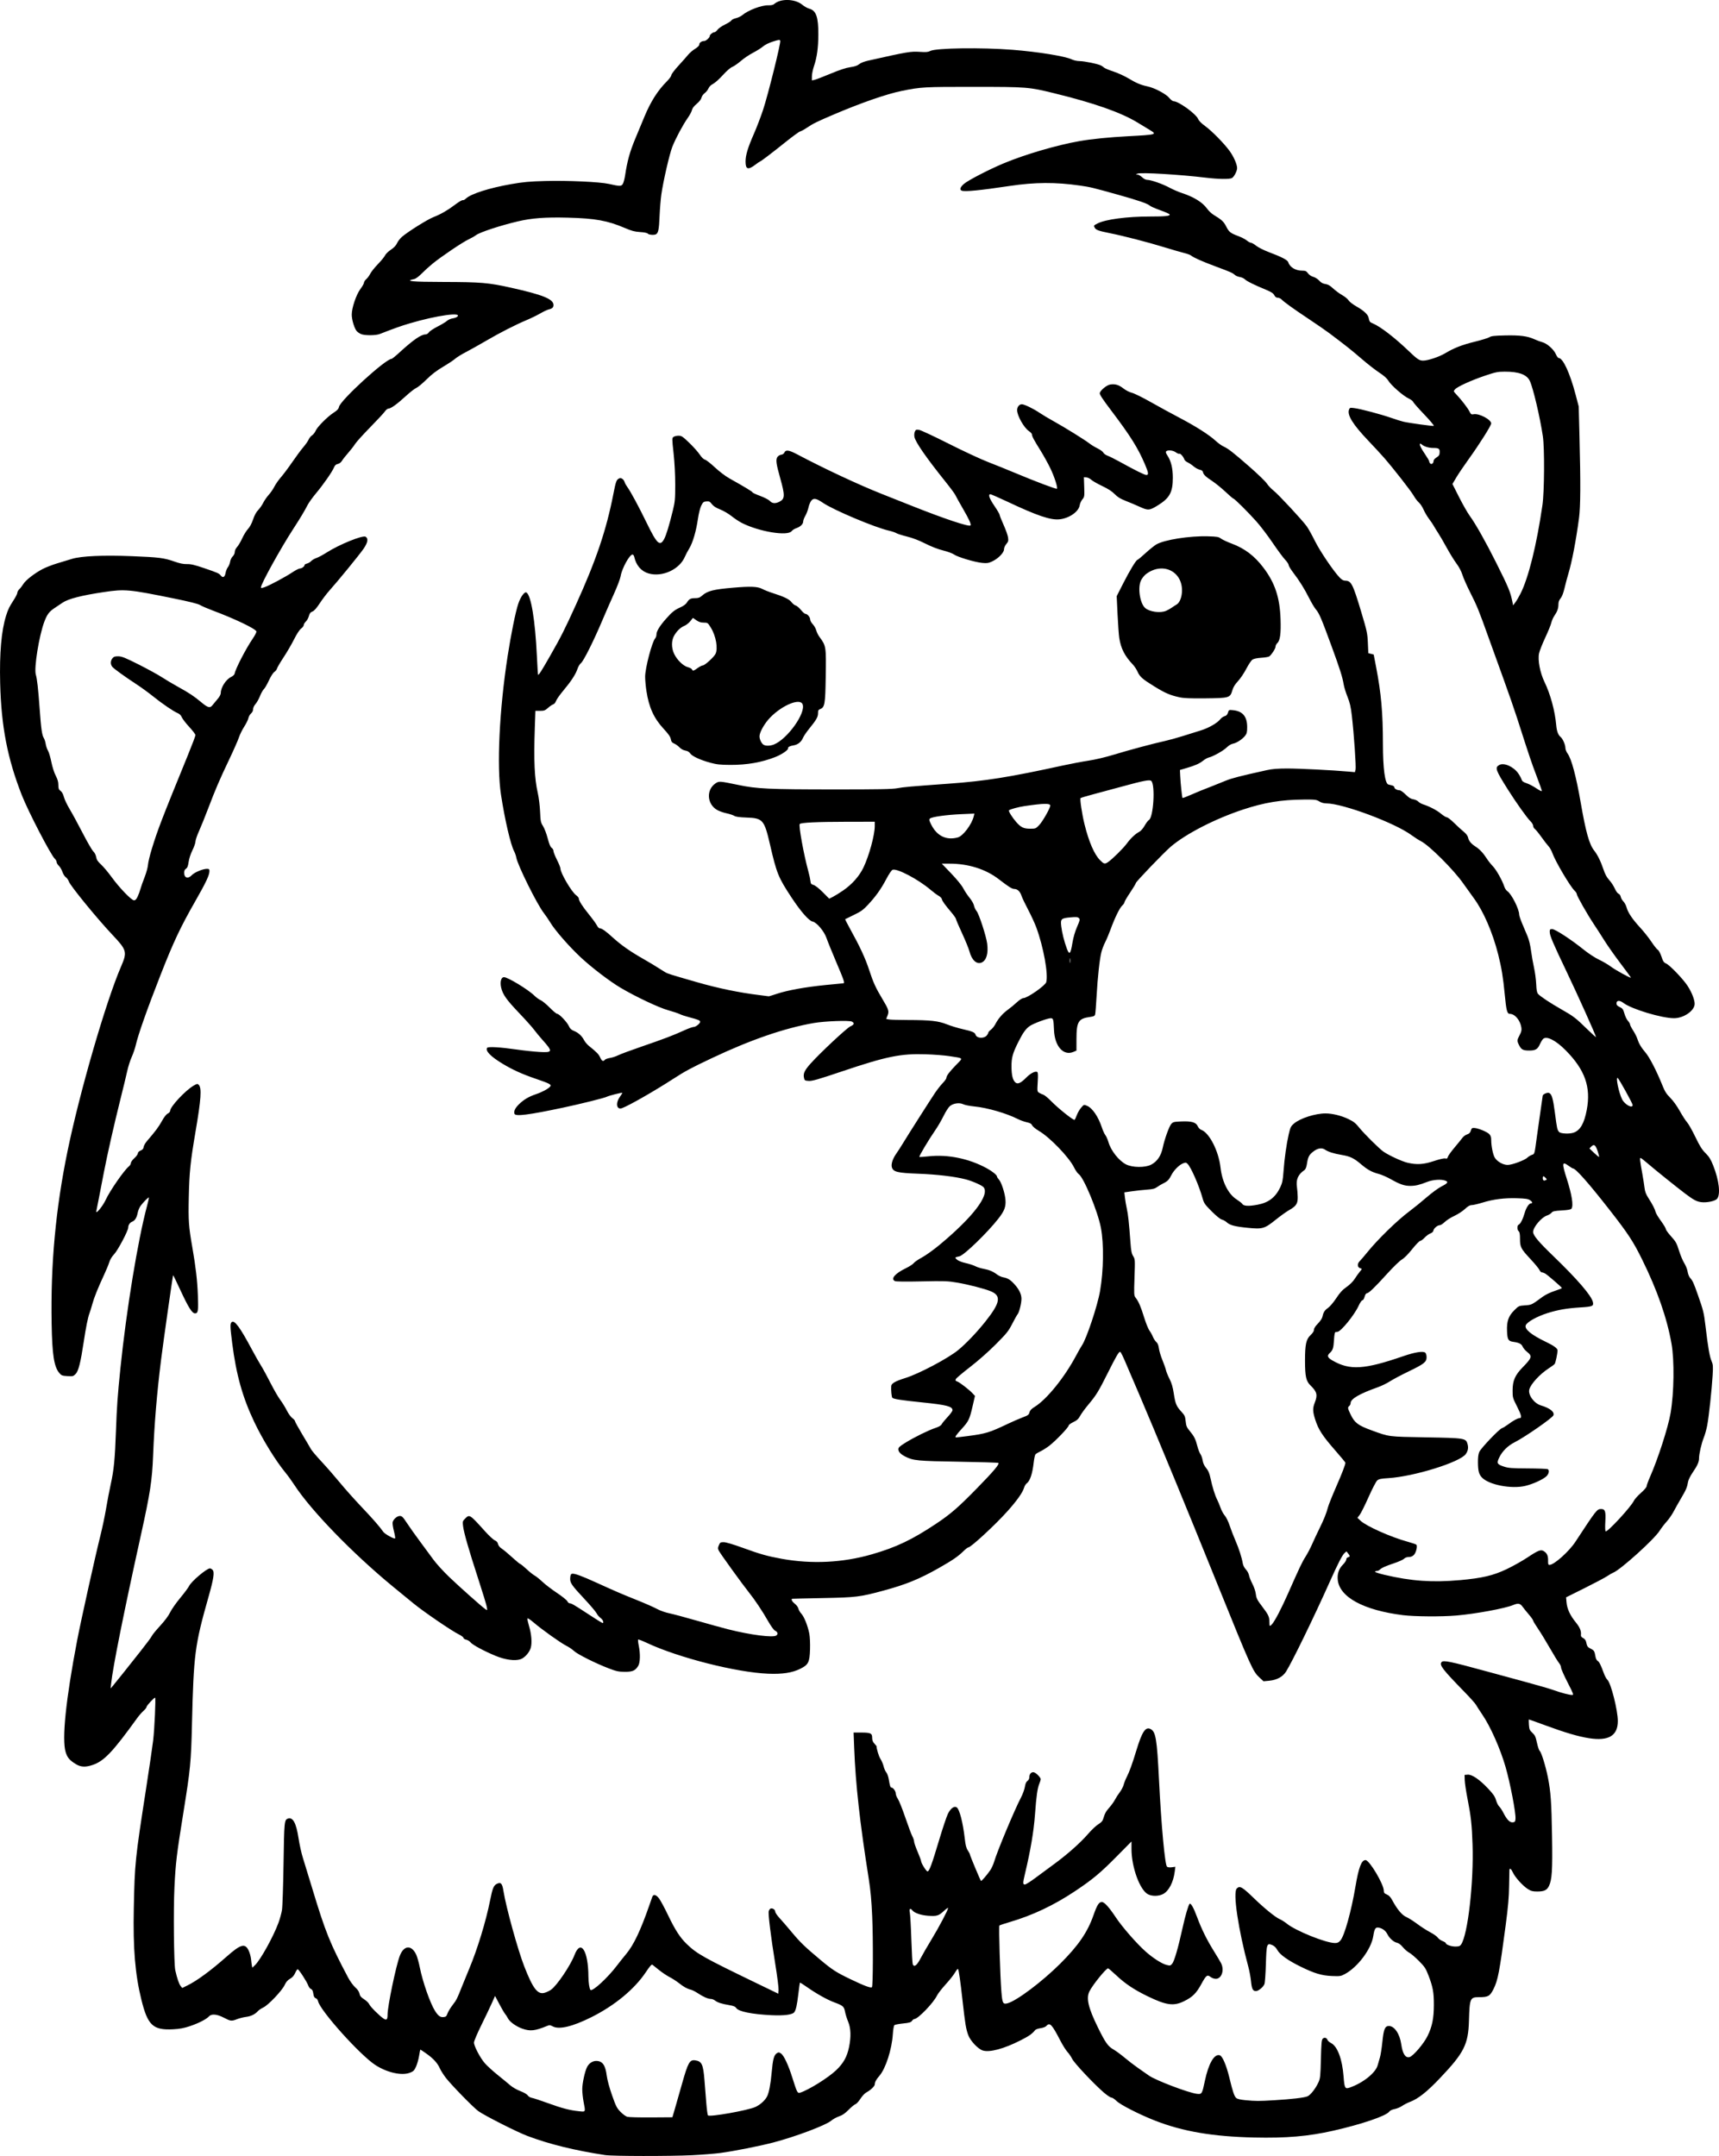 <?xml version="1.0" encoding="UTF-8" standalone="no"?>
<!-- Created with Inkscape (http://www.inkscape.org/) -->

<svg
   width="694.531mm"
   height="870.943mm"
   viewBox="0 0 694.531 870.943"
   version="1.1"
   id="svg1"
   xml:space="preserve"
   xmlns="http://www.w3.org/2000/svg"
   xmlns:svg="http://www.w3.org/2000/svg"><defs
     id="defs1" /><g
     id="layer1"
     transform="translate(1127.538,352.609)"><path
       style="fill:#000000"
       d="m -882.939,517.978 c -12.447,-1.894 -22.645,-4.404 -31.574,-7.77 -4.185,-1.578 -17.328,-8.235 -19.782,-10.021 -2.057,-1.497 -10.908,-10.568 -13.133,-13.461 -0.932,-1.211 -2.017,-2.933 -2.412,-3.826 -0.935,-2.114 -2.674,-4.009 -5.479,-5.97 -1.246,-0.871 -2.315,-1.584 -2.377,-1.584 -0.061,0 -0.298,1.157 -0.526,2.57 -0.228,1.414 -0.789,3.379 -1.247,4.367 -0.713,1.54 -1.065,1.886 -2.463,2.419 -3.321,1.268 -9.199,-0.044 -13.938,-3.112 -6.172,-3.995 -22.288,-21.937 -23.156,-25.778 -0.13,-0.573 -0.52,-1.089 -0.901,-1.189 -0.37,-0.097 -0.75,-0.554 -0.844,-1.016 -0.095,-0.462 -0.252,-1.226 -0.35,-1.698 -0.098,-0.472 -0.463,-0.949 -0.812,-1.06 -0.349,-0.111 -0.831,-0.746 -1.072,-1.412 -0.562,-1.554 -3.815,-6.548 -4.266,-6.548 -0.189,0 -0.65,0.694 -1.026,1.543 -0.469,1.061 -1.111,1.784 -2.057,2.315 -0.982,0.552 -1.604,1.273 -2.178,2.524 -1.036,2.258 -6.609,8.121 -8.617,9.067 -0.82,0.386 -1.798,1.042 -2.173,1.457 -1.175,1.301 -2.782,2.088 -4.79,2.346 -1.065,0.137 -2.696,0.544 -3.625,0.905 -2.274,0.884 -2.606,0.848 -5.342,-0.578 -2.801,-1.46 -5.002,-1.656 -6.016,-0.535 -1.034,1.143 -4.229,2.779 -7.694,3.941 -2.458,0.824 -4.119,1.133 -6.834,1.272 -8.094,0.414 -10.219,-1.566 -12.784,-11.909 -2.544,-10.263 -3.413,-20.739 -3.072,-37.042 0.383,-18.309 0.507,-19.514 4.973,-48.331 1.278,-8.246 2.56,-16.977 2.849,-19.403 0.545,-4.566 1.118,-17.286 0.779,-17.286 -0.443,0 -3.446,3.251 -3.446,3.731 0,0.288 -0.552,1.008 -1.226,1.6 -0.674,0.592 -1.817,1.897 -2.541,2.9 -9.895,13.718 -13.345,17.356 -17.971,18.948 -2.859,0.984 -4.81,0.903 -6.755,-0.279 -2.596,-1.578 -3.511,-2.645 -4.192,-4.887 -1.59,-5.238 0.057,-21.215 4.669,-45.296 1.479,-7.722 7.341,-34.119 9.363,-42.157 0.781,-3.104 1.815,-8.026 2.299,-10.936 0.484,-2.91 1.335,-7.355 1.891,-9.878 1.271,-5.762 1.681,-9.991 2.107,-21.717 0.356,-9.833 0.643,-13.846 1.787,-25.026 2.409,-23.54 7.043,-51.807 10.749,-65.58 0.491,-1.823 0.829,-3.378 0.751,-3.455 -0.182,-0.182 -2.107,1.746 -3.283,3.288 -0.504,0.661 -1.055,1.943 -1.224,2.847 -0.373,1.998 -1.119,3.206 -2.242,3.633 -0.921,0.35 -1.591,1.349 -1.591,2.374 0,1.257 -4.201,9.205 -5.682,10.752 -0.888,0.927 -1.649,2.171 -1.959,3.204 -0.279,0.929 -1.227,3.23 -2.107,5.115 -2.486,5.327 -4.041,9.2 -4.773,11.894 -0.369,1.358 -0.886,3.025 -1.149,3.704 -0.611,1.58 -1.431,5.662 -2.302,11.465 -1.252,8.339 -2.14,11.869 -3.272,13.005 -0.945,0.949 -1.148,1.001 -3.342,0.862 -2.124,-0.135 -2.423,-0.253 -3.3,-1.304 -2.088,-2.501 -2.836,-7.345 -3.059,-19.806 -0.434,-24.194 1.608,-46.337 6.439,-69.839 4.874,-23.711 15.504,-60.374 21.57,-74.396 2.597,-6.003 2.404,-6.721 -3.474,-12.941 -6.141,-6.498 -17.022,-19.812 -17.584,-21.515 -0.21,-0.637 -0.753,-1.401 -1.207,-1.698 -0.454,-0.297 -1.077,-1.281 -1.386,-2.186 -0.308,-0.905 -0.961,-2.017 -1.45,-2.47 -0.489,-0.453 -0.889,-1.125 -0.889,-1.492 0,-0.367 -0.318,-0.956 -0.707,-1.307 -1.598,-1.446 -10.771,-19.111 -13.372,-25.752 -5.799,-14.803 -8.292,-27.69 -8.734,-45.156 -0.308,-12.171 0.491,-21.293 2.395,-27.323 0.837,-2.65 1.254,-3.504 3.147,-6.433 0.768,-1.188 1.397,-2.461 1.397,-2.828 0,-0.367 0.366,-1.017 0.814,-1.445 0.448,-0.427 1.172,-1.367 1.609,-2.088 0.936,-1.544 4.577,-4.368 7.808,-6.056 1.261,-0.659 3.881,-1.677 5.821,-2.262 1.94,-0.585 4.639,-1.405 5.997,-1.822 3.797,-1.165 12.656,-1.563 24.342,-1.093 10.861,0.437 12.932,0.7 17.11,2.18 2.14,0.758 3.581,1.049 5.03,1.016 1.579,-0.035 3.113,0.324 6.879,1.612 5.683,1.943 6.076,2.12 6.831,3.069 0.815,1.024 1.609,0.554 1.891,-1.12 0.132,-0.784 0.555,-1.824 0.938,-2.312 0.384,-0.488 0.787,-1.485 0.897,-2.215 0.11,-0.731 0.576,-1.692 1.037,-2.136 0.492,-0.474 0.838,-1.218 0.838,-1.801 0,-0.586 0.385,-1.407 0.938,-2.004 0.516,-0.557 1.45,-2.137 2.077,-3.512 0.627,-1.375 1.673,-3.068 2.325,-3.762 0.746,-0.793 1.511,-2.225 2.062,-3.859 0.566,-1.679 1.283,-3.008 2.029,-3.756 0.634,-0.637 1.56,-1.961 2.057,-2.942 0.497,-0.981 1.509,-2.444 2.248,-3.251 0.739,-0.807 1.756,-2.286 2.26,-3.287 0.504,-1.001 1.709,-2.726 2.679,-3.834 0.97,-1.108 3.029,-3.861 4.577,-6.118 1.548,-2.257 3.562,-4.977 4.475,-6.044 0.913,-1.067 1.867,-2.433 2.119,-3.035 0.253,-0.602 0.877,-1.369 1.387,-1.703 0.51,-0.335 1.161,-1.165 1.445,-1.845 0.656,-1.57 4.793,-5.723 7.292,-7.323 1.45,-0.927 1.967,-1.488 2.131,-2.311 0.537,-2.685 18.842,-19.406 21.251,-19.413 0.21,-6.2e-4 1.639,-1.156 3.175,-2.567 5.503,-5.055 8.764,-7.312 10.566,-7.312 0.44,0 1.03,-0.369 1.334,-0.833 0.3,-0.458 1.866,-1.504 3.48,-2.324 1.614,-0.82 3.331,-1.854 3.817,-2.297 0.485,-0.443 1.491,-0.897 2.236,-1.01 0.745,-0.113 1.577,-0.39 1.848,-0.615 2.527,-2.097 -8.205,-0.625 -19.145,2.627 -3.605,1.071 -5.867,1.874 -12.103,4.294 -1.61,0.625 -6.06,0.642 -7.508,0.03 -0.624,-0.264 -1.412,-0.791 -1.75,-1.171 -0.957,-1.076 -2.031,-4.614 -2.031,-6.69 0,-2.768 1.821,-8.127 3.537,-10.411 0.771,-1.026 1.402,-2.149 1.402,-2.495 0,-0.346 0.412,-0.985 0.916,-1.421 0.504,-0.435 1.234,-1.426 1.623,-2.203 0.388,-0.776 1.783,-2.522 3.099,-3.881 1.316,-1.358 2.61,-2.941 2.875,-3.517 0.265,-0.576 1.324,-1.608 2.354,-2.293 1.271,-0.846 2.074,-1.698 2.502,-2.656 0.347,-0.776 1.251,-1.938 2.009,-2.583 2.576,-2.19 10.393,-7.064 12.813,-7.989 2.668,-1.02 5.636,-2.716 8.32,-4.756 1.979,-1.504 3.184,-2.189 3.608,-2.051 0.157,0.051 0.651,-0.247 1.098,-0.663 2.048,-1.904 9.465,-4.264 18.224,-5.798 4.908,-0.86 7.407,-1.089 13.758,-1.266 8.963,-0.249 22.087,0.352 25.753,1.178 4.392,0.99 4.985,0.995 5.601,0.055 0.301,-0.459 0.726,-2.022 0.945,-3.474 0.884,-5.856 1.894,-9.508 4.097,-14.81 1.25,-3.007 2.912,-7.006 3.694,-8.886 2.586,-6.218 5.403,-10.643 9.178,-14.418 0.94,-0.94 1.709,-2.019 1.709,-2.397 0,-0.378 1.289,-2.092 2.865,-3.809 1.576,-1.717 3.353,-3.722 3.949,-4.456 0.597,-0.734 1.848,-1.804 2.78,-2.378 1.1,-0.677 1.695,-1.287 1.695,-1.739 0,-0.752 0.96,-1.427 2.032,-1.427 0.696,0 2.201,-1.366 2.201,-1.997 0,-0.537 1.204,-1.531 1.856,-1.531 0.311,0 0.889,-0.454 1.283,-1.008 0.395,-0.554 1.742,-1.497 2.993,-2.095 1.251,-0.598 2.42,-1.345 2.597,-1.661 0.177,-0.316 1.008,-0.729 1.847,-0.918 0.839,-0.189 2,-0.742 2.581,-1.23 2.386,-2.008 7.727,-4.033 10.473,-3.971 1.188,0.027 1.998,-0.148 2.41,-0.522 2.549,-2.306 8.439,-2.143 11.382,0.316 0.789,0.659 2.049,1.364 2.801,1.566 2.762,0.744 3.685,3.37 3.657,10.405 -0.021,5.36 -0.552,9.236 -1.747,12.759 -0.472,1.391 -0.858,3.269 -0.858,4.173 v 1.644 l 1.072,-0.235 c 0.59,-0.13 3.506,-1.251 6.482,-2.492 3.677,-1.534 6.228,-2.373 7.967,-2.62 1.812,-0.257 2.849,-0.609 3.56,-1.207 0.597,-0.502 2.044,-1.078 3.573,-1.421 16.15,-3.625 17.274,-3.814 21.091,-3.555 2.37,0.161 3.221,0.084 4.057,-0.363 2.268,-1.214 20.69,-1.475 33.337,-0.472 10.289,0.816 21.151,2.576 23.836,3.862 0.811,0.388 2.191,0.69 3.175,0.695 1.965,0.009 7.483,1.148 8.691,1.795 0.438,0.234 0.995,0.625 1.238,0.868 0.243,0.243 1.943,0.942 3.777,1.553 1.834,0.611 4.585,1.871 6.114,2.799 3.025,1.837 4.949,2.644 7.673,3.218 2.815,0.593 7.466,3.058 8.724,4.624 0.602,0.75 1.404,1.363 1.781,1.363 2.01,0 9.038,5.089 9.91,7.175 0.306,0.731 1.326,1.768 2.736,2.78 2.682,1.924 7.677,6.99 9.934,10.074 1.684,2.301 3.075,5.462 3.075,6.986 0,1.176 -1.244,3.563 -2.095,4.018 -0.963,0.515 -5.491,0.452 -10.44,-0.145 -10.633,-1.284 -26.266,-2.216 -27.683,-1.651 -0.859,0.343 -0.861,0.353 -0.085,0.374 0.438,0.012 1.295,0.499 1.904,1.081 0.676,0.646 1.482,1.058 2.068,1.058 1.499,0 6.265,1.669 8.989,3.147 1.358,0.737 3.581,1.702 4.939,2.144 4.867,1.585 8.405,3.763 10.226,6.297 0.649,0.903 1.837,2.038 2.639,2.523 3.279,1.982 4.134,2.77 5.117,4.714 1.141,2.254 1.694,2.692 4.963,3.922 1.29,0.485 2.818,1.281 3.397,1.768 0.579,0.487 1.318,0.887 1.642,0.889 0.325,0.002 1.278,0.55 2.119,1.219 0.841,0.668 3.063,1.794 4.939,2.5 5.347,2.015 7.749,3.255 8.017,4.139 0.607,2.004 2.934,3.427 5.602,3.427 1.357,0 1.703,0.155 2.375,1.064 0.475,0.642 1.32,1.207 2.132,1.426 0.747,0.201 1.822,0.886 2.416,1.538 0.762,0.838 1.476,1.23 2.483,1.365 1.039,0.139 1.863,0.61 3.112,1.779 0.935,0.874 2.593,2.094 3.686,2.711 1.093,0.617 2.248,1.564 2.568,2.105 0.32,0.542 1.743,1.645 3.168,2.456 3.002,1.708 4.633,3.214 4.923,4.546 0.367,1.682 0.452,1.795 1.756,2.34 3.008,1.257 8.819,5.73 14.442,11.118 3.519,3.372 4.298,3.889 5.85,3.889 1.941,0 6.51,-1.534 8.958,-3.008 3.476,-2.093 6.794,-3.381 12.003,-4.659 2.716,-0.666 5.336,-1.476 5.821,-1.799 0.704,-0.469 1.975,-0.612 6.285,-0.708 6.013,-0.134 9.067,0.258 11.815,1.516 1.007,0.461 2.483,1.01 3.28,1.22 1.894,0.499 4.636,2.94 5.459,4.859 0.359,0.837 0.868,1.522 1.132,1.522 1.734,0 4.559,6.117 6.843,14.817 l 1.25,4.763 0.308,11.994 c 0.492,19.191 0.438,28.356 -0.196,33.161 -1.15,8.722 -2.858,17.673 -4.242,22.225 -0.472,1.552 -1.186,4.232 -1.587,5.955 -0.473,2.029 -1.038,3.499 -1.604,4.172 -0.6,0.713 -0.874,1.466 -0.874,2.4 0,1.644 -0.449,2.918 -1.64,4.648 -0.492,0.715 -1.046,1.975 -1.231,2.798 -0.185,0.824 -1.292,3.541 -2.459,6.038 -1.168,2.497 -2.297,5.369 -2.509,6.382 -0.563,2.686 0.418,7.808 2.203,11.5 2.407,4.978 4.223,11.659 4.742,17.447 0.226,2.52 0.769,3.97 1.809,4.831 0.85,0.703 1.891,3.116 1.9,4.404 0.004,0.593 0.411,1.625 0.905,2.293 1.556,2.108 3.428,9.118 5.277,19.762 2.086,12.013 3.455,16.885 5.446,19.389 1.352,1.7 2.656,4.35 3.76,7.641 0.648,1.932 1.343,3.209 2.328,4.279 0.772,0.839 1.779,2.373 2.238,3.41 0.469,1.061 1.132,1.98 1.515,2.102 0.385,0.122 0.769,0.658 0.884,1.233 0.112,0.559 0.596,1.409 1.076,1.889 0.48,0.48 1.056,1.555 1.281,2.39 0.571,2.119 2.32,4.723 5.476,8.15 1.485,1.612 3.542,4.203 4.572,5.757 1.03,1.554 2.189,3.015 2.577,3.247 0.406,0.243 1.033,1.407 1.477,2.742 0.647,1.945 0.952,2.397 1.887,2.792 1.455,0.615 6.899,6.293 8.687,9.06 1.675,2.591 2.834,5.545 2.834,7.22 0,2.751 -4.388,5.809 -8.336,5.809 -4.971,0 -17.18,-3.682 -20.432,-6.163 -1.535,-1.171 -2.805,-1.097 -2.805,0.163 0,0.669 0.314,1.027 1.312,1.497 1.143,0.538 1.387,0.881 1.891,2.649 0.318,1.117 0.958,2.436 1.422,2.932 0.464,0.496 0.843,1.136 0.843,1.423 0,0.287 0.554,1.381 1.23,2.431 0.677,1.05 1.413,2.474 1.635,3.163 0.686,2.125 1.615,3.719 3.321,5.701 1.68,1.951 4.499,7.398 6.834,13.2 1.051,2.613 1.673,3.604 3.225,5.142 1.151,1.141 2.699,3.29 3.856,5.356 1.063,1.898 2.397,3.958 2.964,4.578 0.567,0.62 2.059,3.263 3.317,5.872 1.782,3.698 2.691,5.145 4.118,6.561 1.447,1.435 2.096,2.479 3.088,4.965 2.404,6.025 3.066,11.838 1.54,13.525 -0.812,0.897 -4.08,1.582 -6.299,1.319 -1.852,-0.219 -3.141,-0.894 -6.428,-3.367 -3.4,-2.557 -12.478,-9.855 -15.269,-12.275 -1.413,-1.225 -2.713,-2.228 -2.888,-2.228 -0.362,0 -0.24,1.095 0.711,6.35 0.368,2.037 0.777,4.628 0.908,5.758 0.176,1.523 0.587,2.594 1.592,4.149 1.629,2.521 2.599,4.413 2.896,5.65 0.121,0.504 1.096,2.116 2.167,3.583 1.071,1.466 1.947,2.933 1.947,3.259 0,0.326 0.958,1.651 2.129,2.944 1.894,2.09 2.246,2.725 3.187,5.739 0.582,1.864 1.543,4.154 2.135,5.088 0.593,0.935 1.2,2.471 1.349,3.413 0.149,0.943 0.592,2.066 0.983,2.497 1.051,1.154 1.479,2.09 3.182,6.956 2.239,6.397 2.406,7.083 3.054,12.524 1.017,8.54 1.661,12.293 2.409,14.04 0.65,1.519 0.699,2.116 0.481,5.821 -0.339,5.765 -1.528,16.783 -2.186,20.25 -0.303,1.597 -0.933,3.845 -1.401,4.996 -0.921,2.267 -1.916,6.594 -1.916,8.335 0,1.473 -0.659,2.942 -2.58,5.747 -0.892,1.302 -1.72,2.964 -1.841,3.692 -0.37,2.231 -0.807,3.271 -2.767,6.592 -1.038,1.759 -2.423,4.218 -3.076,5.464 -0.653,1.246 -1.919,3.072 -2.813,4.057 -0.894,0.985 -2.18,2.664 -2.859,3.732 -2.234,3.512 -15.888,15.821 -18.76,16.913 -0.437,0.166 -1.523,0.794 -2.415,1.396 -0.891,0.601 -4.992,2.774 -9.112,4.827 l -7.492,3.734 0.187,2.067 c 0.237,2.615 1.441,5.207 3.726,8.021 1.695,2.088 2.291,3.569 2.087,5.184 -0.057,0.453 0.246,0.854 0.881,1.165 0.568,0.278 1.055,0.867 1.179,1.426 0.444,2.001 0.587,2.218 1.91,2.892 1.389,0.709 1.537,0.959 1.925,3.259 0.122,0.726 0.504,1.469 0.85,1.654 0.648,0.347 1.278,1.598 2.517,5.005 0.396,1.089 1.039,2.269 1.428,2.621 1.429,1.293 4.217,12.313 4.217,16.669 0,5.969 -3.748,8.187 -11.706,6.927 -4.368,-0.691 -9.511,-2.212 -17.849,-5.278 -3.413,-1.255 -6.274,-2.282 -6.359,-2.282 -0.085,0 -0.085,0.954 -10e-4,2.12 0.136,1.878 0.295,2.25 1.389,3.263 1.05,0.972 1.329,1.577 1.854,4.031 0.34,1.588 0.846,3.077 1.124,3.308 0.669,0.556 2.401,6.154 3.296,10.659 1.158,5.827 1.447,9.908 1.679,23.718 0.233,13.861 -0.017,17.772 -1.299,20.285 -0.822,1.611 -1.941,2.113 -4.708,2.113 -1.818,0 -2.486,-0.176 -3.783,-0.999 -2.026,-1.285 -5.156,-4.749 -6.029,-6.674 -0.664,-1.463 -1.301,-1.943 -1.404,-1.058 -0.028,0.243 -0.085,3.14 -0.126,6.438 -0.056,4.562 -0.386,8.361 -1.378,15.875 -2.501,18.952 -3.138,22.289 -4.939,25.864 -1.442,2.863 -2.128,3.24 -5.898,3.24 -3.542,0 -3.738,0.466 -4.006,9.547 -0.283,9.574 -1.968,12.907 -11.717,23.174 -5.227,5.505 -8.777,8.317 -12.083,9.573 -1.03,0.391 -2.485,1.136 -3.233,1.655 -0.749,0.519 -2.102,1.082 -3.008,1.251 -1.007,0.188 -1.845,0.59 -2.155,1.033 -1.208,1.725 -11.159,5.114 -22.666,7.719 -10.022,2.269 -18.957,3.037 -31.926,2.744 -16.738,-0.379 -28.817,-2.436 -40.022,-6.817 -6.344,-2.48 -14.059,-6.416 -15.602,-7.96 -0.742,-0.742 -1.663,-1.349 -2.046,-1.349 -0.383,0 -1.772,-0.928 -3.087,-2.062 -4.057,-3.499 -11.958,-11.903 -12.772,-13.585 -0.419,-0.866 -1.271,-2.116 -1.893,-2.779 -0.622,-0.663 -1.906,-2.702 -2.853,-4.531 -3.449,-6.66 -4.273,-7.533 -5.66,-6 -0.361,0.399 -1.332,0.775 -2.367,0.918 -0.965,0.133 -1.945,0.478 -2.177,0.768 -1.222,1.526 -2.433,2.38 -5.844,4.117 -6.785,3.455 -12.626,5.017 -15.373,4.11 -1.887,-0.623 -4.942,-3.862 -5.796,-6.146 -0.936,-2.502 -1.289,-4.624 -2.325,-13.968 -0.9,-8.113 -1.492,-12.243 -1.837,-12.802 -0.107,-0.173 -0.637,0.462 -1.178,1.41 -0.541,0.948 -2.258,3.118 -3.815,4.822 -1.557,1.704 -3.146,3.761 -3.532,4.57 -1.381,2.895 -7.664,9.408 -9.077,9.408 -0.255,0 -0.698,0.336 -0.986,0.747 -0.429,0.612 -1.077,0.803 -3.6,1.059 -1.692,0.172 -3.268,0.471 -3.502,0.665 -0.243,0.201 -0.516,1.752 -0.636,3.616 -0.401,6.195 -2.895,13.942 -5.424,16.852 -1.309,1.506 -1.876,2.552 -1.876,3.461 0,0.741 -1.666,2.327 -3.466,3.301 -0.605,0.327 -1.658,1.467 -2.34,2.532 -0.681,1.065 -1.583,2.046 -2.003,2.179 -0.42,0.133 -1.665,1.155 -2.767,2.27 -1.446,1.464 -2.509,2.196 -3.828,2.634 -1.004,0.334 -2.461,1.137 -3.236,1.785 -2.231,1.864 -14.574,6.499 -23.45,8.806 -5.645,1.467 -15.91,3.495 -21.351,4.217 -2.231,0.296 -7.383,0.702 -11.449,0.901 -8.89,0.436 -31.978,0.406 -34.941,-0.045 z m 28.052,-18.643 c 0.539,-1.843 1.875,-6.518 2.968,-10.388 2.359,-8.353 3.033,-9.554 5.202,-9.263 2.712,0.364 3.291,1.575 3.8,7.955 0.204,2.552 0.538,6.744 0.743,9.315 0.205,2.571 0.507,4.81 0.671,4.975 0.721,0.726 16.162,-2.018 19.184,-3.409 1.925,-0.886 3.842,-2.608 4.675,-4.198 0.791,-1.512 1.471,-5.028 1.892,-9.795 0.46,-5.205 0.919,-6.945 2.023,-7.669 0.735,-0.482 0.906,-0.475 1.736,0.069 1.155,0.757 2.988,4.673 4.61,9.849 1.808,5.768 2.078,6.305 3.029,6.009 3.442,-1.068 11.352,-5.983 14.609,-9.076 2.985,-2.836 4.42,-5.396 5.242,-9.355 0.862,-4.152 0.743,-7.666 -0.35,-10.263 -0.507,-1.205 -1.075,-3.015 -1.262,-4.023 -0.396,-2.136 -0.809,-2.496 -4.372,-3.81 -2.836,-1.047 -7.27,-3.537 -11.106,-6.237 -1.438,-1.013 -2.67,-1.786 -2.738,-1.718 -0.068,0.068 -0.357,2.092 -0.643,4.499 -0.558,4.693 -0.969,6.526 -1.674,7.478 -0.724,0.977 -4.186,1.416 -9.219,1.17 -7.916,-0.387 -13.28,-1.476 -14.202,-2.882 -0.395,-0.603 -1.09,-0.891 -2.883,-1.195 -3.066,-0.519 -4.634,-1.026 -5.673,-1.834 -0.463,-0.36 -1.222,-0.654 -1.687,-0.654 -1.144,0 -3.055,-0.832 -5.237,-2.28 -0.997,-0.662 -2.276,-1.314 -2.844,-1.451 -1.517,-0.365 -2.88,-1.118 -4.869,-2.691 -0.974,-0.77 -2.652,-1.849 -3.729,-2.399 -1.077,-0.55 -2.99,-1.829 -4.252,-2.842 -1.261,-1.013 -2.48,-1.989 -2.71,-2.168 -0.293,-0.229 -1.063,0.646 -2.605,2.96 -4.588,6.89 -12.594,13.517 -22.026,18.234 -7.602,3.802 -13.05,5.105 -15.598,3.733 -1.056,-0.569 -1.347,-0.592 -2.33,-0.185 -4.819,1.996 -6.804,2.216 -9.968,1.103 -2.529,-0.889 -5.113,-2.746 -5.85,-4.205 -0.322,-0.636 -0.83,-1.427 -1.13,-1.758 -0.3,-0.331 -1.337,-2.101 -2.304,-3.933 l -1.76,-3.331 -1.332,2.987 c -0.733,1.643 -2.647,5.653 -4.255,8.911 -1.607,3.258 -2.923,6.375 -2.923,6.927 0,1.456 2.526,6.251 4.436,8.421 0.904,1.028 3.253,3.162 5.219,4.743 1.966,1.581 4.26,3.469 5.099,4.196 0.839,0.727 2.632,1.744 3.985,2.261 1.428,0.546 2.68,1.276 2.984,1.741 0.298,0.455 1.016,0.88 1.66,0.985 0.625,0.101 3.524,1.054 6.442,2.116 5.742,2.09 8.878,2.909 12.595,3.287 2.781,0.283 2.683,0.487 1.852,-3.855 -0.291,-1.521 -0.529,-3.796 -0.529,-5.056 0,-2.351 1.069,-7.251 1.957,-8.968 0.764,-1.477 2.204,-2.437 3.657,-2.437 2.557,0 3.74,1.647 4.281,5.962 0.208,1.657 1.068,4.832 2.126,7.847 1.579,4.498 1.962,5.253 3.432,6.752 0.91,0.929 2.132,1.828 2.714,2 0.583,0.171 4.928,0.285 9.656,0.252 l 8.597,-0.059 z m 242.176,-3.527 c 7.306,-0.452 12.075,-1.012 13.431,-1.578 1.233,-0.514 3.316,-3.179 4.462,-5.708 0.698,-1.54 0.794,-2.477 0.966,-9.371 0.157,-6.318 0.288,-7.758 0.746,-8.215 0.645,-0.644 1.624,-0.386 1.906,0.503 0.107,0.337 0.788,0.925 1.513,1.306 2.548,1.338 4.463,6.498 4.994,13.454 0.366,4.801 0.579,5.17 2.572,4.467 5.343,-1.885 10.409,-5.953 11.206,-8.998 0.224,-0.858 0.635,-2.274 0.912,-3.147 0.277,-0.873 0.718,-3.681 0.98,-6.239 0.538,-5.254 1.036,-6.461 2.664,-6.461 2.222,0 4.382,3.204 4.974,7.378 0.545,3.842 1.671,5.601 3.321,5.186 1.459,-0.366 5.752,-5.376 7.29,-8.507 1.873,-3.813 2.55,-7.116 2.568,-12.524 0.017,-5.046 -0.396,-7.317 -2.161,-11.902 -1.123,-2.917 -1.533,-3.541 -3.903,-5.934 -1.457,-1.471 -3.216,-2.967 -3.909,-3.325 -0.693,-0.358 -1.845,-1.356 -2.56,-2.219 -0.822,-0.992 -1.69,-1.647 -2.361,-1.782 -1.312,-0.262 -3.036,-1.782 -3.844,-3.388 -0.728,-1.446 -1.967,-2.407 -3.487,-2.704 -1.375,-0.269 -1.776,0.344 -2.28,3.492 -0.837,5.228 -6.279,12.465 -11.476,15.258 -1.588,0.854 -1.965,0.91 -5.239,0.776 -4.101,-0.167 -7.069,-1.06 -12.675,-3.813 -5.037,-2.473 -8.306,-4.804 -9.332,-6.655 -0.557,-1.005 -1.259,-1.691 -2.078,-2.034 -2.188,-0.914 -2.328,-0.494 -2.57,7.743 -0.115,3.925 -0.382,7.548 -0.593,8.05 -0.518,1.234 -2.429,2.791 -3.426,2.791 -1.256,0 -1.667,-0.819 -1.99,-3.97 -0.164,-1.6 -0.62,-4.1 -1.012,-5.555 -4.148,-15.371 -6.368,-30.283 -4.75,-31.901 1.227,-1.227 2.178,-0.694 6.854,3.835 4.35,4.213 8.845,7.856 10.583,8.578 0.679,0.282 1.912,1.064 2.74,1.739 3.598,2.932 15.847,7.872 19.518,7.872 1.032,0 1.51,-0.231 2.216,-1.07 1.634,-1.942 4.353,-11.711 6.048,-21.734 1.319,-7.8 2.426,-10.71 4.075,-10.71 1.561,0 7.383,9.768 7.383,12.387 0,0.817 0.232,1.106 1.222,1.519 0.874,0.365 1.502,1.03 2.205,2.335 1.989,3.693 3.923,5.997 5.678,6.766 0.91,0.399 2.88,1.644 4.377,2.767 1.497,1.123 3.852,2.636 5.235,3.363 1.382,0.726 2.763,1.702 3.069,2.168 0.305,0.466 1.165,1.091 1.909,1.389 0.744,0.298 1.354,0.679 1.354,0.847 0,0.616 2.13,1.382 3.843,1.382 1.426,0 1.868,-0.151 2.32,-0.794 2.732,-3.882 5.164,-25.105 4.639,-40.481 -0.273,-8.015 -0.638,-11.324 -2.018,-18.344 -0.592,-3.007 -1.103,-6.421 -1.137,-7.585 l -0.062,-2.117 1.257,-0.106 c 1.725,-0.145 4.785,1.94 8.242,5.613 2.117,2.25 2.781,3.224 3.212,4.706 0.299,1.028 0.873,2.167 1.275,2.53 0.402,0.363 1.174,1.534 1.714,2.601 1.386,2.737 2.596,3.953 3.796,3.815 0.836,-0.096 0.98,-0.288 1.075,-1.427 0.194,-2.338 -2.136,-14.475 -4.04,-21.047 -2.143,-7.399 -6.101,-16.284 -9.407,-21.118 -1.095,-1.601 -2.224,-3.348 -2.508,-3.881 -0.284,-0.533 -2.375,-2.874 -4.646,-5.202 -8.895,-9.12 -10.247,-10.876 -9.276,-12.045 0.722,-0.87 3.384,-0.323 18.303,3.754 4.172,1.14 11.395,3.104 16.051,4.363 4.657,1.259 9.657,2.721 11.113,3.247 2.904,1.051 6.096,1.883 7.298,1.902 0.706,0.011 0.548,-0.421 -1.852,-5.089 -1.443,-2.806 -2.623,-5.492 -2.623,-5.97 0,-0.478 -0.373,-1.318 -0.83,-1.866 -0.456,-0.548 -2.129,-3.272 -3.717,-6.053 -1.588,-2.781 -3.754,-6.322 -4.815,-7.87 -1.06,-1.548 -1.929,-3.003 -1.931,-3.234 -0.002,-0.231 -0.785,-1.334 -1.742,-2.451 -0.956,-1.117 -2.07,-2.497 -2.475,-3.066 -1.014,-1.424 -1.811,-1.583 -3.787,-0.755 -3.332,1.396 -15.145,3.581 -23.037,4.262 -5.917,0.51 -16.863,0.434 -21.533,-0.149 -15.932,-1.99 -25.686,-7.286 -26.365,-14.314 -0.233,-2.407 0.478,-4.493 2.065,-6.064 0.76,-0.753 1.382,-1.695 1.382,-2.094 0,-0.428 0.289,-0.8 0.706,-0.909 0.878,-0.23 0.884,-0.509 0.034,-1.559 l -0.672,-0.83 -0.778,0.702 c -0.912,0.823 -2.626,4.151 -5.857,11.371 -6.509,14.544 -15.277,32.557 -17.77,36.507 -1.331,2.109 -3.72,3.393 -6.857,3.686 l -2.232,0.208 -1.607,-1.481 c -2.712,-2.5 -3.272,-3.743 -17.18,-38.124 -5.956,-14.724 -12.676,-31.21 -16.753,-41.099 -6.355,-15.415 -12.561,-30.279 -14.655,-35.101 -1.39,-3.201 -3.364,-7.805 -4.386,-10.231 -2.319,-5.504 -3.067,-7.056 -3.402,-7.056 -0.509,0 -1.668,2.001 -4.901,8.467 -3.786,7.571 -4.691,9.046 -7.901,12.876 -1.301,1.552 -2.779,3.577 -3.285,4.499 -0.73,1.33 -1.309,1.861 -2.803,2.568 -1.038,0.491 -1.884,1.128 -1.884,1.418 0,0.684 -5.255,6.161 -7.774,8.103 -1.074,0.828 -2.694,1.854 -3.598,2.279 -0.904,0.425 -1.816,0.98 -2.026,1.233 -0.21,0.253 -0.528,1.742 -0.707,3.309 -0.525,4.606 -1.501,7.475 -2.87,8.442 -0.353,0.25 -0.821,1.05 -1.04,1.779 -0.577,1.927 -2.864,5.151 -6.679,9.419 -4.907,5.489 -14.795,14.63 -15.826,14.63 -0.239,0 -1.18,0.734 -2.09,1.631 -2.05,2.021 -4.34,3.584 -9.777,6.672 -7.81,4.436 -13.317,6.686 -22.331,9.125 -9.577,2.591 -11.04,2.772 -24.588,3.034 -6.791,0.131 -12.387,0.264 -12.435,0.295 -0.419,0.268 0.129,1.244 1.124,2.003 0.682,0.52 1.31,1.372 1.437,1.949 0.124,0.563 0.669,1.5 1.213,2.081 1.118,1.197 2.578,4.859 3.203,8.036 0.238,1.212 0.366,3.948 0.294,6.321 -0.159,5.259 -0.667,6.27 -3.966,7.894 -3.265,1.607 -7.179,2.208 -12.917,1.981 -12.783,-0.505 -36.275,-6.464 -48.987,-12.425 -1.817,-0.852 -3.418,-1.477 -3.559,-1.39 -0.141,0.087 -0.047,1.157 0.209,2.378 0.709,3.384 0.619,6.925 -0.21,8.285 -1.173,1.924 -2.272,2.403 -5.468,2.383 -2.411,-0.015 -3.368,-0.22 -6.366,-1.365 -5.353,-2.044 -12.668,-5.701 -14.096,-7.047 -0.7,-0.66 -2.101,-1.612 -3.113,-2.116 -2.238,-1.113 -9.763,-6.468 -13.137,-9.349 -1.565,-1.336 -2.502,-1.927 -2.572,-1.622 -0.06,0.264 0.239,1.641 0.665,3.06 0.96,3.196 1.241,6.685 0.7,8.685 -0.514,1.9 -2.493,4.131 -4.147,4.677 -2.315,0.764 -6.219,0.228 -10.114,-1.387 -4.699,-1.949 -9.323,-4.445 -10.126,-5.466 -0.362,-0.461 -1.14,-0.934 -1.728,-1.052 -0.588,-0.118 -1.069,-0.437 -1.069,-0.71 0,-0.273 -0.847,-0.911 -1.882,-1.417 -2.87,-1.404 -14.062,-9.038 -18.226,-12.432 -2.037,-1.66 -5.767,-4.712 -8.287,-6.781 -16.27,-13.355 -33.251,-30.849 -39.949,-41.156 -1.009,-1.552 -2.618,-3.776 -3.576,-4.941 -4.01,-4.878 -9.206,-13.319 -12.64,-20.535 -4.722,-9.922 -7.287,-19.083 -8.9,-31.784 -0.874,-6.883 -0.897,-7.955 -0.189,-8.544 1.109,-0.921 3.369,2.145 8.068,10.947 1.295,2.425 2.988,5.413 3.762,6.639 0.774,1.226 2.508,4.401 3.853,7.056 1.345,2.654 3.104,5.699 3.909,6.766 0.805,1.067 1.997,2.997 2.647,4.289 0.652,1.294 1.664,2.691 2.253,3.111 0.589,0.419 1.07,0.97 1.07,1.224 0,0.254 1.325,2.664 2.944,5.356 1.619,2.691 3.198,5.37 3.509,5.952 0.31,0.582 2.231,2.847 4.268,5.034 2.037,2.187 5.364,5.997 7.394,8.467 2.029,2.47 5.953,6.872 8.719,9.782 4.644,4.887 7.405,8.048 8.842,10.124 0.611,0.883 4.422,2.99 4.773,2.639 0.115,-0.115 -0.102,-1.429 -0.482,-2.92 -0.38,-1.491 -0.62,-3.082 -0.533,-3.535 0.235,-1.228 1.781,-2.604 2.927,-2.604 0.848,0 1.259,0.412 2.898,2.91 1.05,1.601 3.402,4.913 5.226,7.361 1.824,2.448 4.267,5.762 5.429,7.365 1.162,1.603 4.019,4.744 6.35,6.978 4.17,3.999 13.14,11.977 14.674,13.052 0.78,0.546 0.783,0.542 0.552,-0.901 -0.128,-0.798 -1.669,-5.864 -3.427,-11.259 -3.831,-11.764 -5.818,-18.658 -6.156,-21.365 -0.239,-1.909 -0.2,-2.052 0.82,-3.072 1.803,-1.803 1.822,-1.791 8.07,5.145 1.588,1.763 3.365,3.403 3.948,3.645 0.725,0.3 1.132,0.768 1.288,1.479 0.146,0.666 0.692,1.339 1.52,1.873 0.71,0.459 2.605,2.039 4.211,3.512 1.606,1.473 3.068,2.679 3.25,2.679 0.182,0 1.329,0.93 2.549,2.067 1.22,1.137 2.694,2.313 3.276,2.615 0.582,0.301 1.978,1.421 3.102,2.488 1.124,1.067 3.768,3.088 5.875,4.491 2.108,1.403 4.002,2.925 4.211,3.382 0.208,0.457 0.641,0.831 0.962,0.831 0.686,0 1.799,0.644 7.017,4.061 2.134,1.398 4.476,2.894 5.203,3.326 1.314,0.78 1.323,0.78 1.323,0.061 0,-0.399 -0.486,-1.083 -1.081,-1.523 -0.595,-0.44 -1.313,-1.287 -1.596,-1.884 -0.283,-0.596 -2.434,-3.139 -4.78,-5.649 -5.441,-5.822 -6.025,-6.683 -5.882,-8.67 0.083,-1.154 0.27,-1.564 0.756,-1.656 0.991,-0.188 3.76,0.824 9.938,3.634 7.835,3.564 9.929,4.465 16.49,7.097 3.154,1.265 6.702,2.831 7.884,3.479 1.216,0.666 3.361,1.428 4.939,1.753 1.534,0.316 6.6,1.672 11.257,3.012 4.657,1.34 10.372,2.916 12.7,3.501 9.035,2.27 18.064,3.414 19.334,2.448 0.771,-0.586 0.51,-1.466 -0.581,-1.963 -0.442,-0.201 -1.612,-1.808 -2.667,-3.664 -2.399,-4.218 -5.472,-8.822 -7.917,-11.858 -2.495,-3.098 -11.433,-15.48 -12.086,-16.743 -0.439,-0.85 -0.438,-1.137 0.013,-2.216 0.473,-1.131 0.644,-1.239 1.962,-1.239 0.898,0 3.838,0.872 7.772,2.306 6.985,2.545 9.911,3.368 15.69,4.413 12.195,2.204 24.657,1.579 36.455,-1.83 9.814,-2.836 16.235,-5.9 25.986,-12.402 5.816,-3.878 8.938,-6.595 16.651,-14.495 6.529,-6.687 8.915,-9.516 8.431,-10 -0.135,-0.135 -7.342,-0.359 -16.016,-0.499 -16.651,-0.267 -18.395,-0.435 -21.617,-2.078 -1.895,-0.967 -2.796,-1.923 -2.796,-2.967 0,-0.702 0.546,-1.201 2.91,-2.659 3.63,-2.239 9.294,-5.025 12.083,-5.943 1.44,-0.474 2.25,-0.962 2.535,-1.525 0.23,-0.456 1.302,-1.762 2.381,-2.904 1.08,-1.142 1.963,-2.368 1.963,-2.726 0,-1.537 -2.344,-2.143 -12.171,-3.148 -8.474,-0.866 -11.71,-1.371 -12.134,-1.891 -0.307,-0.378 -0.565,-3.094 -0.447,-4.716 0.079,-1.094 1.672,-1.999 5.744,-3.264 5.423,-1.684 17.18,-7.9 21.277,-11.249 3.195,-2.612 7.509,-7.131 11.031,-11.556 6.033,-7.58 6.534,-10.426 2.152,-12.231 -2.492,-1.026 -8.95,-2.697 -13.335,-3.45 -4.071,-0.699 -5.192,-0.74 -14.58,-0.538 -6.707,0.145 -10.401,0.096 -10.848,-0.143 -1.722,-0.922 0.079,-3.027 4.39,-5.129 1.526,-0.744 2.998,-1.694 3.271,-2.112 0.274,-0.417 1.76,-1.438 3.303,-2.269 1.543,-0.831 4.76,-3.135 7.149,-5.121 13.378,-11.124 20.206,-20.018 17.811,-23.199 -0.586,-0.779 -4.517,-2.527 -7.311,-3.251 -4.366,-1.131 -11.541,-1.983 -19.111,-2.268 -8.373,-0.315 -10.038,-0.706 -10.655,-2.497 -0.43,-1.249 0.256,-3.49 1.692,-5.523 0.663,-0.94 1.878,-2.82 2.699,-4.178 2.105,-3.481 11.031,-17.503 13.024,-20.461 0.916,-1.358 2.321,-3.144 3.123,-3.969 0.802,-0.825 1.458,-1.753 1.458,-2.062 0,-0.848 1.247,-2.511 3.992,-5.324 2.848,-2.919 3.127,-2.566 -2.757,-3.484 -1.94,-0.303 -6.227,-0.638 -9.525,-0.745 -10.194,-0.329 -15.842,0.826 -34.094,6.975 -9.48,3.193 -11.843,3.869 -13.229,3.78 -1.614,-0.104 -1.698,-0.162 -1.936,-1.334 -0.34,-1.675 0.269,-2.968 2.661,-5.648 3.817,-4.278 14.652,-14.409 16.087,-15.042 1.579,-0.697 1.782,-1.318 0.632,-1.934 -1.058,-0.566 -11.034,-0.193 -15.452,0.578 -11.815,2.061 -25.456,6.763 -41.118,14.172 -8.533,4.037 -10.765,5.235 -15.679,8.417 -7.549,4.889 -17.651,10.668 -20.592,11.781 -2.225,0.842 -2.78,-1.958 -0.901,-4.551 0.596,-0.823 1.026,-1.555 0.956,-1.626 -0.18,-0.18 -5.432,1.155 -6.234,1.584 -0.925,0.495 -10.732,2.935 -17.855,4.442 -13.702,2.899 -19.024,3.572 -19.452,2.458 -0.382,-0.997 0.252,-2.344 1.821,-3.869 1.958,-1.902 3.956,-3.085 6.871,-4.068 2.45,-0.825 4.957,-2.171 5.689,-3.053 0.675,-0.813 -0.045,-1.211 -5.623,-3.113 -5.597,-1.908 -9.479,-3.663 -13.581,-6.141 -4.819,-2.911 -7.003,-5.157 -6.23,-6.407 0.354,-0.573 5.265,-0.288 12.161,0.707 2.716,0.392 6.721,0.818 8.898,0.946 5.482,0.323 5.589,-0.083 1.287,-4.884 -1.094,-1.221 -2.616,-3.065 -3.382,-4.097 -0.766,-1.032 -3.542,-4.127 -6.169,-6.879 -5.061,-5.302 -6.553,-7.44 -7.157,-10.256 -0.484,-2.258 0.042,-4.098 1.171,-4.09 1.572,0.01 9.837,5.038 12.302,7.483 0.729,0.723 1.858,1.537 2.509,1.81 0.651,0.272 2.297,1.625 3.657,3.007 1.36,1.382 2.727,2.512 3.038,2.512 0.813,0 4.01,3.366 4.715,4.965 0.452,1.024 0.952,1.498 2.036,1.928 1.754,0.695 3.225,2.034 4.096,3.727 0.36,0.699 1.222,1.731 1.916,2.293 3.28,2.656 3.995,3.389 4.592,4.713 0.671,1.488 1.228,1.759 1.914,0.933 0.224,-0.27 1.151,-0.602 2.061,-0.739 0.909,-0.136 2.387,-0.619 3.283,-1.074 0.896,-0.454 5.187,-2.046 9.536,-3.536 8.928,-3.061 12.934,-4.587 17.216,-6.557 1.628,-0.749 3.342,-1.362 3.808,-1.362 0.843,0 2.58,-1.406 2.58,-2.088 0,-0.534 -0.929,-0.926 -4.19,-1.765 -1.625,-0.418 -3.449,-1.016 -4.054,-1.329 -0.604,-0.313 -2.737,-1.025 -4.739,-1.582 -3.738,-1.041 -13.039,-5.434 -19.159,-9.049 -4.366,-2.579 -11.72,-8.197 -16.179,-12.36 -4.58,-4.275 -10.308,-10.83 -12.169,-13.925 -0.719,-1.196 -1.928,-2.968 -2.686,-3.938 -2.733,-3.498 -10.616,-19.397 -11.107,-22.401 -0.111,-0.679 -0.495,-1.79 -0.853,-2.469 -1.45,-2.747 -3.765,-12.7 -5.334,-22.931 -1.757,-11.459 -0.664,-34.277 2.68,-55.915 1.357,-8.778 3.204,-17.892 4.285,-21.139 0.959,-2.879 2.556,-5.076 3.338,-4.592 1.856,1.147 3.514,11.248 4.199,25.582 0.197,4.128 0.411,7.557 0.475,7.621 0.261,0.261 1.351,-1.441 4.893,-7.649 4.461,-7.819 5.813,-10.496 10.419,-20.637 8.141,-17.924 12.246,-30.056 15.101,-44.626 1.021,-5.213 1.232,-5.793 2.309,-6.37 0.838,-0.449 1.897,0.276 2.288,1.566 0.124,0.411 0.578,1.223 1.007,1.806 1.344,1.821 4.678,8 7.978,14.784 4.038,8.3 5.246,9.414 6.918,6.379 0.845,-1.534 2.084,-5.582 3.561,-11.638 0.852,-3.494 0.947,-4.531 0.949,-10.407 10e-4,-4.012 -0.254,-8.891 -0.664,-12.664 -0.648,-5.97 -0.648,-6.15 -0.014,-6.615 0.359,-0.262 1.261,-0.477 2.005,-0.477 1.212,0 1.662,0.298 4.337,2.865 1.642,1.576 3.539,3.701 4.217,4.722 0.771,1.161 1.572,1.942 2.139,2.084 0.499,0.125 2.304,1.532 4.011,3.127 1.806,1.687 4.27,3.552 5.892,4.46 6.156,3.445 9.314,5.357 9.314,5.636 0,0.162 1.389,0.807 3.087,1.433 1.777,0.655 3.436,1.521 3.909,2.04 0.948,1.039 2.259,1.136 3.9,0.287 2.215,-1.145 2.252,-2.505 0.26,-9.584 -1.598,-5.682 -1.826,-7.373 -1.135,-8.428 0.308,-0.47 0.974,-0.883 1.524,-0.947 0.607,-0.07 1.11,-0.413 1.326,-0.906 0.519,-1.184 1.863,-1.006 5.015,0.664 10.986,5.82 25.056,12.4 34.501,16.134 2.522,0.997 7.999,3.17 12.171,4.829 12.921,5.138 22.865,8.455 23.485,7.835 0.406,-0.406 -0.491,-2.393 -3.14,-6.95 -1.416,-2.437 -2.743,-4.828 -2.949,-5.313 -0.206,-0.485 -2.028,-2.946 -4.05,-5.468 -7.762,-9.684 -12.105,-15.953 -12.496,-18.039 -0.134,-0.713 -0.059,-1.624 0.177,-2.141 0.362,-0.796 0.561,-0.875 1.72,-0.69 0.721,0.115 6.073,2.615 11.894,5.555 5.821,2.94 12.965,6.267 15.875,7.394 2.91,1.126 7.911,3.147 11.113,4.49 7.962,3.34 16.547,6.581 16.79,6.339 0.42,-0.42 -0.995,-4.819 -2.661,-8.271 -0.956,-1.98 -2.759,-5.234 -4.007,-7.232 -2.653,-4.245 -3.419,-5.686 -3.419,-6.433 0,-0.299 -0.531,-0.891 -1.179,-1.317 -2.017,-1.322 -4.818,-6.268 -4.818,-8.509 0,-1.278 0.877,-2.366 1.907,-2.366 1.007,3.8e-4 4.692,1.78 7.169,3.462 1.121,0.761 3.704,2.304 5.742,3.428 4.353,2.403 12.697,7.587 14.466,8.987 0.681,0.539 2.136,1.42 3.233,1.959 1.098,0.538 2.147,1.31 2.331,1.714 0.184,0.404 0.951,0.958 1.704,1.23 0.753,0.272 2.957,1.373 4.898,2.445 6.292,3.477 10.063,5.35 10.773,5.35 1.003,0 0.885,-0.902 -0.561,-4.29 -2.837,-6.65 -5.838,-11.438 -13.601,-21.698 -3.641,-4.812 -4.801,-6.591 -4.658,-7.139 0.295,-1.128 2.749,-3.143 4.147,-3.405 1.939,-0.364 3.539,0.099 5.386,1.557 0.972,0.768 2.44,1.519 3.455,1.769 0.97,0.239 4.383,1.921 7.585,3.738 3.201,1.817 8.401,4.655 11.555,6.306 6.578,3.444 12.065,6.938 14.68,9.345 0.996,0.917 2.4,1.935 3.12,2.262 1.991,0.905 3.788,2.301 10.472,8.137 3.375,2.947 6.565,6.025 7.088,6.839 0.523,0.814 1.742,2.106 2.71,2.87 2.004,1.584 11.695,12.012 13.453,14.477 0.641,0.898 2.112,3.539 3.268,5.867 2.039,4.106 7.376,12.012 9.943,14.728 0.882,0.933 1.549,1.323 2.266,1.323 2.455,0 3.104,1.258 6.501,12.6 2.34,7.812 2.525,8.676 2.693,12.537 l 0.18,4.146 1.087,0.282 1.087,0.282 0.981,5.097 c 2.048,10.646 2.734,18.384 2.748,31.026 0.011,9.988 0.81,15.949 2.195,16.38 0.251,0.078 0.893,0.238 1.427,0.355 0.534,0.117 0.97,0.442 0.97,0.723 0,0.609 1.074,1.24 2.11,1.24 0.421,0 1.491,0.745 2.459,1.713 1.267,1.267 2.074,1.771 3.099,1.935 0.762,0.122 1.669,0.535 2.017,0.919 0.347,0.384 1.207,0.883 1.912,1.111 2.656,0.857 5.573,2.379 7.271,3.794 0.967,0.805 2.039,1.464 2.382,1.464 0.344,0 1.627,0.992 2.852,2.205 1.225,1.213 2.958,2.8 3.851,3.528 1.091,0.889 1.704,1.7 1.867,2.469 0.285,1.347 1.248,2.496 3.066,3.656 1.588,1.013 3.13,2.668 4.5,4.828 0.562,0.885 1.65,2.258 2.418,3.05 1.414,1.457 3.851,5.787 4.635,8.234 0.235,0.734 0.802,1.581 1.259,1.881 1.649,1.081 4.739,7.19 4.755,9.404 0.003,0.432 0.541,2.056 1.195,3.608 0.654,1.552 1.623,3.846 2.153,5.098 0.589,1.391 1.146,3.659 1.431,5.836 0.257,1.958 0.802,5.062 1.211,6.897 0.409,1.835 0.809,4.826 0.89,6.648 0.112,2.53 0.295,3.477 0.775,4.013 0.911,1.017 4.99,3.713 9.425,6.229 4.838,2.745 5.873,3.539 10.342,7.929 1.989,1.954 3.616,3.41 3.616,3.237 0,-0.589 -7.506,-17.276 -11.912,-26.483 -5.436,-11.359 -6.77,-14.5 -6.778,-15.963 -0.006,-1.03 0.097,-1.147 1.01,-1.147 1.2,0 7.628,4.195 12.742,8.315 1.922,1.549 4.555,3.268 6.174,4.032 1.552,0.732 3.679,1.98 4.726,2.773 1.841,1.395 8.151,4.862 8.151,4.48 0,-0.104 -1.897,-2.696 -4.216,-5.761 -2.319,-3.065 -5.216,-7.174 -6.438,-9.131 -1.222,-1.957 -3.159,-4.964 -4.305,-6.683 -2.728,-4.093 -6.913,-11.457 -6.913,-12.163 -1.3e-4,-0.306 -0.403,-0.935 -0.896,-1.397 -1.757,-1.651 -7.785,-11.849 -8.937,-15.118 -0.354,-1.005 -1.052,-2.259 -1.551,-2.785 -0.499,-0.526 -1.814,-2.227 -2.923,-3.779 -1.109,-1.552 -2.313,-3.03 -2.674,-3.283 -0.362,-0.254 -0.658,-0.819 -0.658,-1.257 0,-0.438 -0.49,-1.262 -1.088,-1.832 -1.33,-1.266 -5.728,-7.436 -9.038,-12.678 -5.078,-8.043 -5.417,-8.996 -3.565,-10.033 1.878,-1.051 5.703,0.616 7.641,3.33 0.554,0.776 1.159,1.874 1.343,2.44 0.266,0.816 0.696,1.147 2.08,1.6 0.959,0.314 2.737,1.246 3.949,2.071 1.254,0.853 2.204,1.304 2.204,1.046 -7e-4,-0.25 -0.972,-2.994 -2.158,-6.099 -2.021,-5.287 -2.945,-8.038 -7.829,-23.283 -1.057,-3.298 -3.538,-10.442 -5.513,-15.875 -1.976,-5.433 -4.756,-13.132 -6.178,-17.11 -3.777,-10.566 -4.511,-12.367 -7.235,-17.745 -1.356,-2.678 -2.787,-5.91 -3.18,-7.182 -0.44,-1.425 -1.357,-3.172 -2.39,-4.551 -0.922,-1.231 -2.7,-4.111 -3.952,-6.4 -1.252,-2.289 -2.84,-5.015 -3.528,-6.057 -0.688,-1.042 -1.47,-2.312 -1.738,-2.822 -0.268,-0.51 -1.096,-1.729 -1.84,-2.708 -0.744,-0.979 -1.76,-2.7 -2.256,-3.823 -0.497,-1.123 -1.362,-2.428 -1.922,-2.899 -0.56,-0.472 -1.498,-1.706 -2.083,-2.743 -1.043,-1.849 -8.099,-10.879 -12.01,-15.37 -1.089,-1.251 -3.927,-4.318 -6.306,-6.817 -6.251,-6.564 -8.611,-10.369 -7.794,-12.562 0.291,-0.782 0.436,-0.823 2.159,-0.603 2.568,0.328 10.671,2.473 14.9,3.945 1.94,0.675 4.163,1.372 4.939,1.548 2.396,0.544 11.791,1.836 12.246,1.685 0.237,-0.079 -1.499,-2.157 -3.857,-4.618 -2.358,-2.461 -4.374,-4.752 -4.482,-5.09 -0.107,-0.338 -0.951,-0.97 -1.875,-1.405 -2.172,-1.021 -7.065,-5.31 -8.145,-7.14 -0.567,-0.96 -1.776,-2.036 -3.714,-3.306 -1.58,-1.036 -4.779,-3.532 -7.107,-5.548 -3.908,-3.383 -6.517,-5.454 -13.053,-10.362 -1.358,-1.02 -5.168,-3.649 -8.467,-5.842 -6.116,-4.067 -9.733,-6.671 -10.862,-7.82 -0.347,-0.353 -1.018,-0.643 -1.49,-0.643 -0.591,0 -1.024,-0.319 -1.387,-1.021 -0.395,-0.764 -1.204,-1.303 -3.217,-2.141 -5.132,-2.136 -7.845,-3.471 -8.61,-4.236 -0.423,-0.423 -1.352,-0.857 -2.065,-0.965 -0.713,-0.108 -1.614,-0.473 -2.002,-0.811 -1.034,-0.901 -1.593,-1.149 -7.824,-3.472 -5.557,-2.072 -8.935,-3.577 -9.991,-4.453 -0.291,-0.241 -1.561,-0.692 -2.822,-1.002 -1.261,-0.31 -4.833,-1.346 -7.938,-2.302 -6.496,-2.001 -16.667,-4.628 -22.049,-5.694 -4.357,-0.863 -5.551,-1.29 -6.011,-2.15 -0.493,-0.92 -0.474,-0.95 1.087,-1.746 3.271,-1.669 11.878,-2.814 21.145,-2.814 6.286,0 8.228,-0.204 8.019,-0.841 -0.071,-0.217 -1.747,-0.968 -3.725,-1.668 -1.978,-0.701 -3.877,-1.529 -4.221,-1.84 -0.966,-0.874 -4.628,-2.139 -12.833,-4.433 -10.424,-2.914 -11.297,-3.124 -15.471,-3.723 -9.87,-1.417 -18.169,-1.37 -28.383,0.161 -12.003,1.798 -18.085,2.395 -19.374,1.9 -0.963,-0.37 -0.612,-1.448 0.889,-2.734 1.722,-1.474 10.086,-5.801 16.015,-8.286 8.614,-3.61 21.515,-7.393 30.692,-9 4.909,-0.86 12.017,-1.572 19.756,-1.979 11.288,-0.594 11.643,-0.695 8.708,-2.473 -0.808,-0.489 -3.131,-1.896 -5.164,-3.126 -6.644,-4.02 -17.469,-7.82 -33.354,-11.708 -10.53,-2.577 -10.966,-2.612 -32.632,-2.625 -20.159,-0.012 -21.342,0.054 -29.038,1.61 -6.166,1.247 -16.36,4.778 -27.557,9.545 -6.82,2.903 -8.378,3.672 -10.914,5.381 -1.041,0.701 -2.256,1.367 -2.699,1.478 -0.444,0.111 -3.084,2.035 -5.868,4.275 -5.244,4.218 -10.04,7.863 -10.347,7.863 -0.097,0 -0.889,0.544 -1.76,1.209 -3.053,2.33 -4.067,2.028 -4.067,-1.215 0,-2.552 0.939,-5.653 3.415,-11.276 1.066,-2.421 2.706,-6.708 3.643,-9.525 2.005,-6.026 7.264,-27.169 6.957,-27.97 -0.187,-0.486 -0.536,-0.449 -2.923,0.309 -1.633,0.518 -3.241,1.315 -4.043,2.001 -0.732,0.627 -2.553,1.774 -4.047,2.548 -1.493,0.775 -3.693,2.256 -4.887,3.293 -1.195,1.036 -2.756,2.121 -3.47,2.41 -0.785,0.318 -2.301,1.636 -3.833,3.333 -1.394,1.544 -3.164,3.128 -3.932,3.52 -0.878,0.448 -1.572,1.131 -1.868,1.838 -0.259,0.619 -0.948,1.477 -1.53,1.907 -0.582,0.43 -1.164,1.258 -1.292,1.841 -0.146,0.663 -0.866,1.589 -1.926,2.477 -1.106,0.926 -1.768,1.793 -1.909,2.498 -0.119,0.594 -0.907,2.065 -1.752,3.268 -1.945,2.77 -4.827,8.166 -6.18,11.572 -1.141,2.872 -3.672,13.854 -4.447,19.292 -0.268,1.884 -0.594,5.883 -0.724,8.885 -0.224,5.184 -0.488,6.555 -1.376,7.147 -0.66,0.441 -2.926,0.296 -3.349,-0.214 -0.251,-0.302 -1.427,-0.547 -3.13,-0.65 -2.178,-0.133 -3.413,-0.46 -6.124,-1.622 -6.988,-2.994 -12.043,-3.913 -23.072,-4.191 -9.177,-0.232 -14.496,0.166 -20.244,1.513 -6.97,1.633 -15.408,4.412 -16.857,5.552 -0.506,0.398 -1.869,1.173 -3.03,1.722 -2.484,1.175 -11.011,6.931 -14.54,9.815 -1.358,1.11 -3.336,2.906 -4.395,3.99 -1.16,1.187 -2.353,2.063 -2.999,2.201 -4.047,0.867 -1.131,1.154 11.98,1.181 14.883,0.03 18.06,0.302 27.081,2.314 12.983,2.896 17.193,4.607 17.193,6.989 0,1.016 -0.486,1.468 -1.94,1.807 -0.582,0.136 -2.09,0.847 -3.351,1.582 -1.261,0.734 -3.722,1.938 -5.468,2.675 -4.75,2.004 -10.839,5.112 -16.481,8.413 -2.771,1.621 -6.467,3.689 -8.213,4.597 -1.746,0.907 -3.651,2.087 -4.233,2.622 -0.582,0.535 -2.786,2 -4.897,3.255 -2.704,1.609 -4.694,3.135 -6.734,5.165 -1.592,1.585 -3.437,3.109 -4.099,3.387 -0.662,0.278 -2.633,1.821 -4.379,3.429 -3.404,3.135 -5.937,4.943 -6.924,4.943 -0.337,0 -0.968,0.516 -1.402,1.147 -0.434,0.631 -3.126,3.528 -5.98,6.438 -2.855,2.91 -5.592,5.941 -6.083,6.735 -0.491,0.794 -1.722,2.382 -2.736,3.528 -1.014,1.146 -2.143,2.581 -2.51,3.188 -0.42,0.696 -1.051,1.181 -1.706,1.312 -0.766,0.153 -1.177,0.537 -1.562,1.458 -0.741,1.774 -4.308,6.891 -7.258,10.412 -1.382,1.649 -2.917,3.792 -3.412,4.763 -1.228,2.407 -2.947,5.263 -5.995,9.961 -4.918,7.581 -12.817,21.882 -12.817,23.207 0,0.413 0.237,0.407 1.497,-0.038 2.031,-0.717 8.388,-4.123 11.221,-6.013 1.271,-0.848 2.649,-1.542 3.062,-1.542 0.761,0 1.859,-0.844 1.859,-1.43 0,-0.176 0.437,-0.425 0.97,-0.552 0.534,-0.127 1.288,-0.577 1.676,-1 0.388,-0.423 1.341,-0.98 2.117,-1.237 0.776,-0.258 2.654,-1.263 4.173,-2.234 5.042,-3.224 14.564,-7.08 15.709,-6.363 1.166,0.729 0.894,2.337 -0.817,4.837 -1.626,2.375 -10.361,13.068 -13.866,16.974 -1.045,1.164 -2.774,3.445 -3.844,5.069 -1.335,2.027 -2.269,3.075 -2.981,3.344 -0.79,0.298 -1.126,0.729 -1.41,1.81 -0.205,0.78 -0.757,1.783 -1.227,2.227 -0.469,0.444 -0.853,1.089 -0.853,1.433 0,0.344 -0.478,0.978 -1.062,1.41 -0.661,0.489 -1.739,2.135 -2.857,4.362 -0.987,1.968 -2.893,5.237 -4.235,7.265 -1.342,2.028 -2.532,4.056 -2.645,4.505 -0.113,0.449 -0.6,1.075 -1.082,1.391 -0.506,0.332 -1.44,1.794 -2.21,3.458 -0.733,1.586 -1.651,3.166 -2.039,3.511 -0.389,0.345 -1.085,1.589 -1.549,2.765 -0.464,1.175 -1.279,2.628 -1.813,3.228 -0.572,0.644 -0.97,1.5 -0.97,2.088 0,0.614 -0.327,1.281 -0.849,1.736 -0.467,0.406 -0.947,1.259 -1.066,1.896 -0.119,0.637 -0.87,2.167 -1.667,3.4 -0.797,1.234 -1.763,3.197 -2.146,4.364 -0.383,1.166 -2.171,5.216 -3.973,9 -3.878,8.14 -5.496,11.914 -8.498,19.812 -1.228,3.232 -2.875,7.302 -3.659,9.042 -0.784,1.741 -1.425,3.63 -1.425,4.198 0,0.568 -0.556,2.162 -1.236,3.541 -0.728,1.477 -1.361,3.42 -1.539,4.725 -0.227,1.66 -0.492,2.342 -1.057,2.717 -0.507,0.337 -0.754,0.868 -0.754,1.622 0,2.132 1.576,2.62 3.122,0.967 1.036,-1.108 4.441,-2.527 6.064,-2.527 0.907,0 1.044,0.128 1.037,0.97 -0.014,1.575 -1.416,4.554 -5.549,11.79 -6.219,10.888 -8.925,16.627 -14.266,30.254 -5.402,13.784 -8.975,23.915 -9.971,28.27 -0.291,1.274 -1.022,3.401 -1.623,4.726 -0.601,1.325 -1.407,3.855 -1.792,5.621 -0.385,1.766 -1.636,6.951 -2.781,11.521 -2.53,10.103 -5.205,21.907 -6.63,29.262 -0.583,3.007 -1.474,7.611 -1.979,10.231 -0.506,2.619 -1.007,5.159 -1.115,5.644 -0.342,1.542 2.602,-1.998 3.762,-4.524 1.681,-3.661 7.472,-12.025 9.404,-13.581 0.439,-0.354 0.798,-0.961 0.798,-1.349 0,-0.388 0.635,-1.276 1.411,-1.973 0.776,-0.697 1.411,-1.566 1.411,-1.931 0,-0.412 0.423,-0.843 1.112,-1.132 0.804,-0.338 1.14,-0.733 1.214,-1.424 0.056,-0.526 0.671,-1.618 1.367,-2.426 3.423,-3.975 4.713,-5.704 6.019,-8.068 0.898,-1.624 1.776,-2.744 2.381,-3.034 0.528,-0.253 0.959,-0.751 0.959,-1.108 0,-1.652 6.069,-8.167 9.463,-10.158 1.372,-0.805 1.58,-0.841 2.068,-0.353 1.281,1.281 0.975,5.738 -1.316,19.135 -2.023,11.831 -2.475,16.249 -2.692,26.282 -0.206,9.522 -0.045,11.793 1.438,20.285 1.392,7.973 2.019,13.395 2.229,19.273 0.231,6.479 0.094,7.362 -1.147,7.362 -1.192,0 -2.664,-2.355 -6.074,-9.721 -1.476,-3.187 -2.723,-5.754 -2.772,-5.705 -0.151,0.151 -3.954,26.847 -4.885,34.3 -1.676,13.409 -2.702,25.735 -3.2,38.453 -0.399,10.183 -1.166,15.194 -4.944,32.279 -6.847,30.96 -11.311,53.231 -12.022,59.972 l -0.205,1.94 0.914,-1.058 c 0.503,-0.582 2.225,-2.712 3.827,-4.733 1.602,-2.021 4.875,-6.145 7.274,-9.165 2.399,-3.02 4.494,-5.839 4.656,-6.265 0.162,-0.426 1.657,-2.255 3.321,-4.064 1.884,-2.047 3.412,-4.099 4.046,-5.432 0.56,-1.178 2.391,-3.798 4.069,-5.821 1.678,-2.023 3.299,-4.199 3.603,-4.837 0.896,-1.877 7.111,-7.132 8.434,-7.132 0.244,0 0.71,0.267 1.036,0.593 0.862,0.862 0.466,3.549 -1.595,10.82 -5.585,19.706 -6.039,23.189 -6.715,51.558 -0.367,15.385 -0.629,18.073 -3.514,35.983 -2.684,16.66 -3.08,19.972 -3.563,29.763 -0.452,9.172 -0.235,31.125 0.333,33.641 0.739,3.277 1.512,5.551 2.155,6.345 l 0.653,0.806 2.059,-1.005 c 3.853,-1.88 9.478,-6.012 15.843,-11.637 5.693,-5.031 7.421,-5.541 8.876,-2.615 0.458,0.922 0.915,2.509 1.016,3.528 0.1,1.019 0.26,2.231 0.355,2.694 l 0.172,0.842 1.069,-1.018 c 2.217,-2.112 7.423,-11.497 9.496,-17.122 0.566,-1.534 1.203,-3.857 1.416,-5.161 0.213,-1.304 0.498,-9.753 0.634,-18.775 0.257,-17.082 0.318,-17.694 1.797,-18.164 2.016,-0.64 3.319,1.793 4.264,7.958 0.388,2.534 1.169,6.065 1.736,7.847 0.566,1.782 2.3,7.447 3.854,12.589 5.278,17.467 7.121,22.04 14.475,35.901 0.748,1.41 2.026,3.156 2.839,3.881 0.981,0.874 1.561,1.732 1.725,2.552 0.192,0.963 0.61,1.468 1.899,2.293 0.909,0.582 1.837,1.495 2.061,2.028 0.404,0.961 4.148,4.69 5.789,5.765 1.191,0.781 1.589,0.376 1.589,-1.616 0,-3.37 3.368,-19.581 4.928,-23.719 1.637,-4.344 4.737,-4.576 6.654,-0.498 0.402,0.855 1.057,3.2 1.457,5.211 1.148,5.778 4.182,14.427 6.145,17.516 1.271,2.001 2.111,2.61 3.416,2.482 0.97,-0.096 1.217,-0.317 1.604,-1.441 0.252,-0.73 1.171,-2.255 2.043,-3.389 1.651,-2.145 1.792,-2.425 3.854,-7.631 0.692,-1.746 1.991,-4.921 2.888,-7.056 3.302,-7.861 6.743,-19.122 8.428,-27.581 0.995,-4.996 1.452,-6.11 2.766,-6.74 1.615,-0.774 2.159,-0.164 2.656,2.979 1.02,6.452 5.804,23.772 8.398,30.406 3.501,8.954 5.384,11.414 8.159,10.662 0.737,-0.2 1.915,-0.756 2.619,-1.236 2.333,-1.592 7.872,-9.772 9.504,-14.036 2.515,-6.572 5.58,-1.823 5.628,8.719 0.011,2.354 0.413,4.947 0.834,5.367 0.793,0.793 7.027,-4.96 10.799,-9.967 0.871,-1.157 2.513,-3.214 3.649,-4.572 2.981,-3.565 5.803,-9.488 9.247,-19.403 0.539,-1.552 1.11,-3.179 1.268,-3.616 0.456,-1.257 1.577,-0.975 2.811,0.706 0.606,0.825 2.176,3.746 3.49,6.491 2.927,6.117 4.925,9.213 7.629,11.823 4.116,3.973 6.775,5.462 28.529,15.977 l 8.467,4.092 0.106,-1.552 c 0.058,-0.854 -0.532,-5.501 -1.311,-10.328 -1.8,-11.147 -2.935,-20.316 -2.654,-21.436 0.12,-0.479 0.454,-0.961 0.741,-1.071 0.78,-0.299 1.883,0.428 1.883,1.241 0,0.393 0.766,1.538 1.703,2.545 0.937,1.007 3.225,3.657 5.086,5.888 3.338,4.003 5.148,5.747 11.38,10.969 4.91,4.114 6.435,5.096 12.24,7.886 5.619,2.701 8.218,3.667 8.664,3.222 0.444,-0.443 0.51,-19.287 0.101,-28.603 -0.285,-6.489 -0.663,-10.557 -1.428,-15.394 -3.581,-22.639 -5.279,-37.918 -5.847,-52.603 l -0.242,-6.262 h 3.069 c 3.832,0 4.434,0.286 4.434,2.111 0,0.984 0.254,1.654 0.882,2.332 0.485,0.523 0.882,0.986 0.882,1.028 0,1.139 0.933,4.186 1.582,5.167 0.476,0.719 1.05,2.072 1.277,3.007 0.227,0.935 0.713,2.033 1.079,2.439 0.367,0.406 0.815,1.652 0.997,2.768 0.42,2.584 0.674,3.373 1.086,3.373 0.676,0 1.74,1.444 1.74,2.362 0,0.523 0.387,1.515 0.859,2.205 0.472,0.69 1.822,4.073 3,7.519 1.177,3.446 2.458,6.857 2.845,7.58 0.388,0.723 0.705,1.676 0.705,2.117 0,0.441 0.635,2.288 1.411,4.105 0.776,1.817 1.413,3.522 1.414,3.789 0.006,0.821 2.098,4.19 2.603,4.19 0.708,0 1.722,-2.733 4.643,-12.512 1.451,-4.857 3.072,-9.704 3.604,-10.771 1.089,-2.188 2.507,-3.241 3.52,-2.616 1.14,0.704 2.541,6.104 3.289,12.686 0.304,2.676 0.601,3.81 1.247,4.765 0.466,0.69 0.847,1.44 0.847,1.667 0,0.389 4.155,10.314 4.452,10.634 0.179,0.192 2.496,-2.491 3.758,-4.352 0.538,-0.793 1.234,-2.315 1.547,-3.382 1.264,-4.303 8.22,-20.933 10.884,-26.02 0.685,-1.308 1.379,-3.221 1.542,-4.251 0.203,-1.287 0.532,-2.038 1.051,-2.401 0.473,-0.332 0.755,-0.907 0.755,-1.542 0,-1.302 0.893,-2.214 1.889,-1.93 0.909,0.259 2.697,2.095 2.697,2.769 0,0.264 -0.223,1.016 -0.496,1.67 -0.811,1.945 -1.252,5.016 -1.803,12.544 -0.505,6.899 -1.772,14.413 -4.041,23.968 -0.897,3.777 -0.903,4.365 -0.042,4.365 0.37,0 2.318,-1.23 4.329,-2.734 2.011,-1.504 5.32,-3.947 7.353,-5.428 5.342,-3.894 10.71,-8.645 13.77,-12.188 1.466,-1.697 3.371,-3.498 4.233,-4.002 1.033,-0.604 1.674,-1.27 1.88,-1.952 0.735,-2.435 1.147,-3.204 2.579,-4.816 0.833,-0.937 1.84,-2.344 2.239,-3.126 0.399,-0.782 1.269,-2.134 1.933,-3.004 0.664,-0.87 1.383,-2.251 1.598,-3.068 0.214,-0.817 0.768,-2.211 1.229,-3.098 1.046,-2.009 2.264,-5.367 3.885,-10.716 2.265,-7.47 3.654,-9.626 5.626,-8.728 2.218,1.011 2.699,3.827 3.538,20.703 0.912,18.354 2.385,34.293 3.232,34.977 0.294,0.238 1.093,0.326 1.934,0.213 l 1.433,-0.192 -0.241,1.904 c -0.551,4.356 -2.409,7.927 -4.746,9.119 -1.753,0.894 -4.358,0.939 -6.029,0.104 -3.298,-1.648 -6.703,-10.939 -6.703,-18.294 v -3.066 l -5.909,5.981 c -6.729,6.81 -9.788,9.358 -17.022,14.177 -8.475,5.645 -17.057,9.696 -26.289,12.409 -2.13,0.626 -3.997,1.251 -4.149,1.389 -0.313,0.285 0.301,20.65 0.808,26.806 0.383,4.652 0.638,5.117 2.516,4.598 3.738,-1.032 14.003,-8.763 21.3,-16.042 7.294,-7.276 10.979,-12.647 13.378,-19.5 1.446,-4.13 2.225,-5.37 3.375,-5.37 1.016,0 2.928,2.102 5.657,6.22 2.585,3.9 8.504,10.676 12.103,13.852 2.961,2.613 6.446,4.846 8.333,5.339 1.489,0.389 1.618,0.363 2.33,-0.465 0.857,-0.997 2.401,-6.309 4.182,-14.387 1.103,-5.006 2.351,-9.296 2.849,-9.794 0.482,-0.482 1.613,1.492 2.998,5.233 1.829,4.941 3.962,9.261 6.879,13.935 1.211,1.94 2.486,4.083 2.833,4.763 1.434,2.804 0.259,6.35 -2.105,6.35 -0.659,0 -1.585,-0.332 -2.136,-0.765 -1.32,-1.038 -1.776,-0.687 -3.709,2.862 -2.029,3.725 -3.551,5.243 -6.941,6.917 -4.237,2.094 -7.191,1.699 -14.755,-1.97 -5.475,-2.656 -9.073,-5.06 -12.728,-8.502 -1.621,-1.527 -3.089,-2.776 -3.263,-2.776 -0.814,0 -6.125,6.543 -7.506,9.246 -1.415,2.77 -0.518,6.644 3.371,14.566 3.035,6.184 4.083,7.672 6.297,8.944 1.009,0.58 3.038,2.07 4.508,3.31 1.47,1.241 3.931,3.128 5.468,4.194 1.537,1.066 3.509,2.443 4.382,3.061 2.699,1.91 15.983,6.963 19.357,7.362 2.024,0.24 2.109,0.101 3.227,-5.204 1.491,-7.081 3.815,-11.069 6.039,-10.363 1.076,0.341 2.641,4.002 3.86,9.027 1.401,5.775 1.986,7.512 2.771,8.223 0.429,0.388 1.665,0.689 3.601,0.875 4.282,0.413 5.509,0.416 11.768,0.029 z m -142.877,-57.327 c 0.808,-1.552 2.781,-4.965 4.385,-7.585 2.925,-4.778 6.729,-11.981 6.729,-12.742 0,-0.224 -0.78,0.323 -1.733,1.214 -2.072,1.938 -2.798,2.156 -6.373,1.911 -2.812,-0.193 -5.438,-1.085 -6.312,-2.144 -0.925,-1.12 -1.388,-0.717 -1.05,0.913 0.171,0.825 0.448,5.706 0.615,10.848 0.167,5.142 0.423,9.635 0.569,9.985 0.558,1.343 1.655,0.512 3.171,-2.4 z m 142.029,-135.026 c 1.189,-1.395 3.767,-6.334 6.322,-12.113 4.787,-10.828 5.826,-13.016 7.176,-15.11 0.749,-1.161 1.965,-3.484 2.703,-5.16 0.738,-1.677 2.043,-4.463 2.901,-6.191 1.785,-3.598 2.881,-6.33 3.454,-8.61 0.219,-0.873 1.68,-4.524 3.247,-8.114 2.527,-5.791 3.797,-9.099 3.797,-9.895 0,-0.142 -1.949,-2.487 -4.331,-5.212 -4.923,-5.63 -6.603,-8.235 -7.849,-12.163 -1.057,-3.333 -1.088,-4.613 -0.167,-6.949 1.191,-3.023 0.857,-4.353 -1.722,-6.85 -1.824,-1.766 -2.239,-3.624 -2.246,-10.073 -0.007,-6.491 0.459,-8.635 2.237,-10.288 0.895,-0.832 1.379,-1.592 1.379,-2.165 0,-0.572 0.555,-1.446 1.573,-2.479 0.865,-0.877 1.672,-2.046 1.793,-2.597 0.433,-1.975 0.928,-2.78 2.29,-3.726 0.787,-0.547 2.236,-2.255 3.36,-3.962 1.495,-2.27 2.507,-3.371 4.153,-4.518 1.328,-0.925 2.61,-2.201 3.287,-3.27 0.611,-0.964 1.547,-2.278 2.08,-2.919 0.961,-1.155 0.963,-1.168 0.209,-1.365 -1.233,-0.323 -1.366,-1.777 -0.263,-2.882 0.515,-0.515 1.831,-2.048 2.925,-3.407 4.303,-5.344 12.21,-13.051 17.202,-16.77 1.757,-1.309 4.862,-3.828 6.899,-5.598 2.037,-1.77 4.725,-3.738 5.972,-4.374 2.582,-1.316 2.951,-1.854 1.618,-2.361 -1.692,-0.643 -5.02,-0.417 -7.354,0.5 -3.121,1.226 -4.748,1.61 -6.839,1.612 -2.338,0.002 -4.209,-0.638 -7.795,-2.67 -1.574,-0.892 -3.774,-1.86 -4.889,-2.151 -2.817,-0.736 -4.515,-1.66 -7.134,-3.883 -2.97,-2.522 -4.453,-3.235 -7.916,-3.811 -3.119,-0.518 -5.457,-1.258 -6.677,-2.113 -1.208,-0.846 -2.811,-0.661 -4.429,0.511 -1.951,1.414 -2.431,2.243 -2.857,4.946 -0.265,1.68 -0.564,2.435 -1.117,2.822 -2.544,1.781 -3.414,3.804 -2.959,6.877 0.144,0.972 0.279,2.747 0.301,3.946 0.049,2.695 -0.602,3.697 -3.451,5.304 -1.105,0.624 -3.558,2.38 -5.452,3.903 -4.499,3.618 -5.281,3.845 -11.252,3.258 -5.213,-0.513 -7.236,-1.043 -8.517,-2.233 -0.507,-0.471 -1.391,-0.968 -1.965,-1.103 -0.645,-0.153 -2.214,-1.418 -4.112,-3.316 -2.733,-2.733 -3.132,-3.3 -3.65,-5.179 -1.418,-5.146 -4.776,-12.825 -6.154,-14.073 -0.597,-0.54 -0.787,-0.55 -1.879,-0.094 -1.519,0.635 -3.649,2.796 -4.583,4.649 -0.97,1.926 -1.577,2.554 -3.252,3.365 -0.788,0.382 -1.936,1.066 -2.551,1.52 -0.881,0.651 -1.74,0.87 -4.057,1.034 -1.616,0.114 -4.34,0.41 -6.052,0.658 l -3.113,0.45 0.237,2.13 c 0.13,1.172 0.47,3.162 0.756,4.423 0.523,2.31 0.894,5.749 1.472,13.639 0.253,3.457 0.467,4.537 1.099,5.561 0.769,1.244 0.78,1.423 0.537,8.586 -0.236,6.957 -0.214,7.359 0.449,8.198 1.188,1.503 2.069,3.542 3.431,7.938 0.721,2.328 1.687,4.731 2.146,5.338 0.459,0.608 1.088,1.738 1.397,2.511 0.309,0.773 0.927,1.723 1.373,2.111 0.566,0.492 0.886,1.274 1.06,2.589 0.137,1.036 0.776,3.161 1.42,4.722 0.643,1.561 1.289,3.393 1.434,4.073 0.145,0.679 0.792,2.267 1.436,3.528 0.858,1.677 1.323,3.276 1.734,5.955 0.635,4.139 1.046,5.112 3.105,7.345 1.286,1.395 1.481,1.835 1.685,3.807 0.198,1.915 0.431,2.47 1.651,3.938 1.788,2.151 2.356,3.282 3.077,6.134 0.317,1.253 0.872,2.689 1.233,3.193 0.361,0.504 0.769,1.662 0.906,2.575 0.167,1.116 0.632,2.119 1.418,3.059 0.88,1.053 1.313,2.075 1.748,4.127 0.75,3.535 1.801,6.902 2.71,8.683 0.398,0.78 1.018,2.275 1.378,3.321 0.36,1.046 1.116,2.428 1.68,3.07 0.584,0.665 1.446,2.436 2,4.112 0.536,1.619 1.578,4.322 2.316,6.007 1.382,3.156 2.57,6.857 2.959,9.22 0.129,0.782 0.654,1.8 1.252,2.426 0.567,0.593 1.134,1.653 1.261,2.356 0.127,0.703 0.746,2.257 1.374,3.453 0.661,1.257 1.248,3.011 1.391,4.157 0.215,1.718 0.551,2.381 2.519,4.96 2.597,3.403 2.967,4.198 2.967,6.371 0,1.781 0.145,1.883 1.093,0.771 z m 75.802,-17.735 c 9.133,-0.84 13.453,-1.852 18.887,-4.422 2.521,-1.192 6.335,-3.331 8.477,-4.752 4.448,-2.951 5.427,-3.318 6.679,-2.498 1.24,0.812 1.692,1.856 1.648,3.803 -0.031,1.396 0.072,1.703 0.573,1.702 1.84,-0.004 7.874,-5.386 10.464,-9.334 8.504,-12.962 8.725,-13.242 10.399,-13.242 1.631,0 1.93,0.917 1.689,5.176 -0.126,2.232 -0.072,3.71 0.142,3.842 0.703,0.435 10.222,-9.874 11.39,-12.335 0.306,-0.644 1.59,-2.079 2.855,-3.19 1.292,-1.134 2.3,-2.308 2.3,-2.679 0,-0.363 0.636,-2.106 1.414,-3.874 3.203,-7.28 7.287,-19.952 8.263,-25.644 1.416,-8.254 1.588,-21.325 0.37,-28.147 -1.862,-10.43 -5.703,-21.43 -11.825,-33.867 -3.651,-7.416 -5.702,-10.538 -13.324,-20.285 -8.396,-10.736 -13.572,-16.581 -14.684,-16.581 -0.144,0 -0.949,-0.494 -1.79,-1.097 -2.634,-1.892 -2.725,-1.122 -0.64,5.425 2.027,6.363 2.699,10.61 1.884,11.899 -0.245,0.387 -1.295,0.585 -3.922,0.741 -3.034,0.18 -3.676,0.324 -4.159,0.93 -0.314,0.395 -1.137,0.898 -1.83,1.118 -2.227,0.707 -5.619,4.724 -5.619,6.654 0,1.354 2.183,3.97 7.964,9.54 9.865,9.506 15.612,16.167 16.188,18.765 0.369,1.662 -0.117,1.868 -5.162,2.18 -5.284,0.327 -9.031,0.976 -13.143,2.277 -4.329,1.37 -8.299,3.592 -8.814,4.933 -0.599,1.561 2.225,3.873 8.257,6.76 3.049,1.459 4.588,2.586 4.583,3.356 -0.008,1.304 -0.804,5.063 -1.164,5.501 -0.232,0.281 -1.292,1.07 -2.358,1.753 -3.603,2.309 -7.372,6.415 -7.897,8.605 -0.53,2.207 1.972,5.593 4.742,6.415 3.584,1.064 5.534,2.612 5.014,3.979 -0.41,1.077 -11.465,8.761 -15.638,10.868 -2.775,1.401 -4.967,3.556 -6.229,6.12 -1.158,2.354 -0.935,2.798 1.873,3.731 1.789,0.595 3.146,0.697 9.682,0.732 4.181,0.022 7.792,0.159 8.026,0.303 0.739,0.457 0.46,1.922 -0.546,2.871 -1.375,1.297 -5.455,3.158 -8.517,3.886 -5.651,1.343 -14.793,-0.434 -17.565,-3.415 -1.184,-1.273 -1.537,-2.592 -1.581,-5.902 -0.028,-2.081 0.138,-3.462 0.527,-4.379 0.645,-1.523 8.057,-9.286 9.194,-9.63 0.41,-0.124 1.539,-0.818 2.511,-1.542 2.033,-1.516 3.796,-2.483 4.529,-2.483 1.075,0 0.843,-1.163 -0.93,-4.654 -1.791,-3.528 -1.837,-3.692 -1.829,-6.625 0.01,-3.877 1,-6.138 4.054,-9.256 3.769,-3.848 3.965,-4.528 1.805,-6.239 -0.751,-0.595 -1.558,-1.547 -1.794,-2.116 -0.456,-1.101 -1.451,-1.622 -3.695,-1.936 -2.126,-0.297 -2.476,-0.868 -2.617,-4.266 -0.169,-4.056 0.539,-6.114 2.924,-8.499 1.782,-1.782 1.85,-1.813 4.355,-1.993 2.682,-0.192 2.565,-0.135 7.098,-3.457 1.128,-0.827 3.108,-1.788 4.851,-2.356 1.619,-0.527 2.944,-1.055 2.944,-1.172 0,-0.293 -5.862,-5.36 -6.815,-5.891 -0.423,-0.236 -1.009,-0.434 -1.301,-0.441 -0.292,-0.007 -0.726,-0.449 -0.963,-0.983 -0.238,-0.534 -1.839,-2.478 -3.56,-4.322 -3.939,-4.22 -4.295,-4.902 -4.295,-8.23 0,-1.899 -0.146,-2.741 -0.529,-3.059 -0.698,-0.579 -0.688,-2.431 0.015,-2.7 0.69,-0.265 1.674,-2.205 2.403,-4.741 0.616,-2.141 1.746,-3.848 2.546,-3.848 0.803,0 0.585,-0.636 -0.451,-1.315 -0.745,-0.488 -1.885,-0.654 -5.193,-0.753 -5.124,-0.154 -9.493,0.397 -13.916,1.757 -1.819,0.559 -3.787,1.017 -4.373,1.017 -0.778,0 -1.527,0.431 -2.768,1.591 -0.936,0.875 -2.857,2.123 -4.27,2.772 -1.413,0.65 -3.156,1.759 -3.874,2.466 -0.718,0.707 -1.609,1.285 -1.981,1.285 -0.945,0 -2.465,1.276 -2.599,2.182 -0.071,0.478 -0.515,0.898 -1.208,1.139 -0.603,0.21 -1.653,0.978 -2.335,1.705 -0.681,0.728 -1.495,1.323 -1.808,1.323 -0.313,0 -1.753,1.488 -3.201,3.306 -1.627,2.044 -3.232,3.658 -4.204,4.227 -0.885,0.518 -3.496,3.046 -5.97,5.778 -5.023,5.548 -7.425,7.855 -8.177,7.855 -0.312,0 -0.677,0.57 -0.903,1.411 -0.222,0.824 -0.593,1.411 -0.892,1.411 -0.288,0 -0.965,0.999 -1.548,2.285 -1.633,3.603 -7.056,10.284 -8.488,10.459 -0.198,0.024 -0.559,0.064 -0.802,0.088 -0.301,0.03 -0.501,1.051 -0.63,3.219 -0.196,3.293 -0.471,4.133 -1.718,5.262 -1.201,1.087 -0.919,1.852 1.114,3.022 7.018,4.039 12.824,3.679 28.663,-1.778 4.632,-1.596 7.94,-2.12 8.813,-1.396 0.312,0.259 0.535,1.021 0.535,1.829 0,1.955 -0.962,2.716 -7.306,5.778 -2.951,1.425 -6.34,3.223 -7.531,3.997 -1.191,0.774 -3.38,1.838 -4.865,2.365 -7.474,2.654 -10.99,4.704 -10.99,6.406 0,0.39 -0.238,0.907 -0.529,1.148 -0.724,0.601 -0.679,0.919 0.479,3.351 1.646,3.458 3.004,4.493 8.544,6.515 7.214,2.633 6.563,2.549 21.845,2.818 15.87,0.28 16.247,0.34 16.899,2.699 0.42,1.522 0.208,2.741 -0.705,4.048 -2.304,3.3 -20.968,9.102 -31.321,9.737 -3.016,0.185 -3.808,0.354 -4.489,0.962 -0.455,0.406 -2.015,3.413 -3.468,6.683 -1.452,3.27 -3.058,6.492 -3.568,7.161 l -0.927,1.216 1.266,1.194 c 2.322,2.19 12.242,6.61 18.976,8.455 1.777,0.487 3.377,1.032 3.556,1.211 0.54,0.54 -0.12,3.269 -1.006,4.155 -0.551,0.551 -1.236,0.825 -2.062,0.825 -0.77,0 -1.478,0.258 -1.875,0.685 -0.351,0.377 -2.143,1.188 -3.982,1.803 -3.582,1.197 -5.139,1.902 -5.91,2.673 -0.266,0.266 -0.79,0.483 -1.164,0.483 -0.374,0 -0.68,0.145 -0.68,0.322 0,0.177 1.707,0.725 3.792,1.219 10.798,2.553 19.441,3.165 30.417,2.155 z m -198.765,-58.219 c 7.242,-0.94 8.778,-1.409 16.213,-4.953 1.94,-0.925 4.63,-2.092 5.976,-2.593 2.151,-0.801 2.483,-1.047 2.737,-2.024 0.211,-0.815 0.773,-1.411 2.1,-2.228 4.853,-2.986 12.054,-11.883 16.705,-20.638 0.928,-1.746 1.988,-3.606 2.357,-4.132 1.846,-2.635 6.339,-16.095 7.354,-22.032 1.44,-8.417 1.581,-18.988 0.34,-25.529 -1.263,-6.658 -6.946,-20.375 -8.999,-21.72 -0.436,-0.286 -1.28,-1.505 -1.875,-2.711 -2.03,-4.108 -9.729,-12.093 -14.191,-14.718 -1.273,-0.749 -2.492,-1.753 -2.711,-2.233 -0.301,-0.661 -0.83,-0.964 -2.192,-1.256 -0.987,-0.212 -2.595,-0.79 -3.572,-1.286 -4.624,-2.343 -12.378,-4.587 -17.611,-5.095 -1.844,-0.179 -3.865,-0.581 -4.491,-0.894 -1.495,-0.746 -4.015,-0.388 -5.385,0.765 -0.554,0.466 -1.685,2.228 -2.513,3.914 -0.828,1.686 -2.218,4.103 -3.09,5.37 -3.008,4.37 -7.037,11.123 -6.708,11.243 0.182,0.066 1.875,-0.048 3.763,-0.253 7.707,-0.838 16.227,0.903 23.364,4.775 2.348,1.274 4.233,2.8 4.233,3.427 0,0.194 0.327,0.7 0.726,1.125 1.034,1.101 2.493,5.574 2.696,8.269 0.209,2.768 -0.423,4.451 -2.833,7.538 -4.449,5.699 -13.905,14.856 -15.758,15.259 -1.945,0.423 -1.995,0.49 -0.999,1.352 0.561,0.486 1.994,1.049 3.551,1.395 1.435,0.319 3.171,0.881 3.857,1.249 0.686,0.368 2.13,0.832 3.209,1.031 2.375,0.439 3.92,1.081 5.527,2.297 0.665,0.503 1.776,1.018 2.469,1.143 1.862,0.337 2.895,0.958 4.516,2.717 1.938,2.102 2.917,4.107 2.917,5.971 0,1.845 -0.911,5.505 -1.556,6.251 -0.257,0.297 -1.234,2.038 -2.171,3.87 -1.526,2.98 -2.225,3.852 -6.662,8.303 -2.936,2.946 -7.149,6.664 -10.333,9.121 -2.957,2.281 -5.543,4.46 -5.747,4.841 -0.315,0.588 -0.227,0.748 0.577,1.054 1.071,0.407 4.776,3.286 6.183,4.804 l 0.929,1.003 -0.994,4.294 c -1.192,5.147 -1.587,5.968 -4.303,8.936 -2.413,2.637 -2.992,3.528 -2.292,3.528 0.257,0 2.366,-0.246 4.687,-0.548 z m 117.118,-93.459 c 4.476,-0.856 7.21,-2.971 9.154,-7.081 0.809,-1.71 1.034,-2.812 1.288,-6.319 0.385,-5.314 1.197,-11.086 2.122,-15.093 0.643,-2.784 0.85,-3.202 2.131,-4.299 2.49,-2.132 8.615,-4.09 12.746,-4.076 2.782,0.009 6.353,0.888 9.228,2.271 2.103,1.011 2.923,1.662 4.355,3.453 1.953,2.443 8.094,8.53 9.796,9.709 2.187,1.515 7.452,3.948 9.679,4.472 3.81,0.898 6.569,0.722 10.785,-0.689 2.221,-0.743 4.028,-1.155 4.522,-1.031 0.656,0.165 0.865,0.038 1.031,-0.624 0.115,-0.457 1.335,-2.164 2.712,-3.794 1.377,-1.63 2.814,-3.4 3.194,-3.934 0.38,-0.534 1.222,-1.146 1.872,-1.36 0.877,-0.29 1.267,-0.682 1.515,-1.525 0.284,-0.964 0.489,-1.127 1.371,-1.084 1.547,0.076 5.112,1.523 6.042,2.453 0.598,0.598 0.817,1.22 0.818,2.331 0.004,2.546 0.705,6.022 1.46,7.243 0.982,1.589 3.346,2.916 5.195,2.916 1.768,0 6.932,-1.916 7.982,-2.962 0.41,-0.408 1.212,-0.903 1.784,-1.101 1.155,-0.399 1.044,0.016 2.087,-7.755 0.313,-2.328 0.956,-6.853 1.429,-10.054 0.473,-3.201 0.864,-5.936 0.868,-6.077 0.016,-0.574 1.764,-1.381 2.491,-1.15 1.152,0.366 1.663,2.061 2.461,8.163 0.827,6.321 0.924,6.762 1.677,7.619 0.632,0.719 4.306,0.869 5.966,0.243 2.617,-0.987 4.177,-3.727 5.204,-9.143 1.75,-9.224 -0.702,-16.179 -8.478,-24.053 -4.046,-4.097 -7.807,-5.988 -9.181,-4.614 -0.329,0.329 -0.896,1.271 -1.259,2.093 -0.904,2.044 -1.788,2.577 -4.268,2.577 -2.545,0 -3.231,-0.351 -4.13,-2.114 -0.907,-1.777 -0.892,-2.089 0.201,-4.129 0.707,-1.319 0.861,-1.994 0.696,-3.05 -0.462,-2.963 -2.62,-5.519 -4.663,-5.523 -1.089,-0.002 -1.428,-1.308 -2.06,-7.939 -0.649,-6.803 -1.284,-10.671 -2.638,-16.051 -2.237,-8.888 -5.951,-17.462 -9.857,-22.754 -1.146,-1.552 -3.083,-4.251 -4.305,-5.997 -3.816,-5.452 -13.633,-15.26 -16.997,-16.981 -0.934,-0.478 -2.68,-1.594 -3.881,-2.481 -6.683,-4.938 -27.801,-12.817 -34.355,-12.817 -1.057,0 -2.05,-0.273 -2.887,-0.794 -1.18,-0.734 -1.662,-0.791 -6.392,-0.754 -9.004,0.071 -15.808,1.191 -24.342,4.01 -11.417,3.771 -23.208,9.829 -29.323,15.066 -2.762,2.366 -14.068,14.147 -14.068,14.66 0,0.231 -1.032,1.951 -2.293,3.821 -1.261,1.87 -2.293,3.634 -2.293,3.919 0,0.285 -0.42,0.903 -0.933,1.374 -1.047,0.96 -2.975,4.918 -4.714,9.675 -0.638,1.746 -1.61,4.048 -2.16,5.115 -0.55,1.067 -1.234,2.86 -1.52,3.984 -0.718,2.819 -1.512,10.114 -1.947,17.888 -0.201,3.59 -0.46,6.871 -0.577,7.292 -0.169,0.612 -0.575,0.814 -2.03,1.009 -4.737,0.636 -5.503,1.873 -5.515,8.915 l -0.008,4.692 -1.253,0.524 c -4.037,1.687 -7.547,-2.286 -7.82,-8.85 -0.181,-4.358 -0.293,-4.763 -1.312,-4.763 -1.266,0 -6.798,2.039 -8.388,3.091 -1.639,1.085 -2.843,2.755 -4.767,6.61 -2.235,4.482 -2.729,6.283 -2.703,9.878 0.024,3.466 0.496,5.397 1.554,6.354 0.94,0.851 2.204,0.291 4.421,-1.96 1.712,-1.738 3.664,-2.728 4.437,-2.251 0.294,0.182 0.344,1.332 0.178,4.07 -0.225,3.704 -0.208,3.832 0.567,4.321 0.44,0.277 1.196,0.623 1.681,0.768 0.485,0.145 1.914,1.318 3.175,2.607 2.973,3.039 9.154,7.953 9.509,7.561 0.152,-0.168 0.555,-1.056 0.897,-1.974 0.342,-0.918 1.119,-2.246 1.728,-2.95 1.105,-1.279 1.108,-1.279 2.365,-0.754 2.192,0.916 4.575,4.416 6.035,8.865 0.384,1.169 1.003,2.514 1.377,2.988 0.373,0.475 0.936,1.751 1.25,2.836 0.994,3.433 4.176,7.476 7.056,8.966 2.593,1.341 7.799,1.402 10.217,0.119 2.459,-1.304 3.983,-3.559 4.686,-6.936 0.685,-3.287 2.537,-8.464 3.377,-9.442 0.737,-0.857 1.054,-0.939 4.108,-1.065 4.183,-0.172 5.926,0.337 6.63,1.937 0.281,0.638 0.897,1.271 1.411,1.451 3.244,1.133 7.033,8.531 7.789,15.21 0.661,5.837 3.137,10.745 6.508,12.901 1.059,0.677 2.052,1.452 2.208,1.722 0.568,0.987 2.565,1.115 6.29,0.402 z m 116.392,-9.93 c 0.525,-0.201 0.523,-0.276 -0.026,-0.882 -0.329,-0.364 -0.733,-0.662 -0.897,-0.662 -0.353,0 -0.402,1.19 -0.063,1.529 0.287,0.287 0.278,0.287 0.986,0.015 z m 20.96,-11.74 c -0.846,-2.504 -1.446,-2.937 -2.543,-1.831 l -0.764,0.771 1.869,1.789 c 1.028,0.984 1.94,1.719 2.026,1.633 0.086,-0.086 -0.178,-1.149 -0.588,-2.362 z m 14.155,-18.607 c 0,-0.618 -5.522,-10.591 -6.042,-10.912 -0.91,-0.563 0.462,6.03 1.802,8.656 1.087,2.131 4.241,3.809 4.241,2.256 z M -728.863,65.695 c 0.34,-0.389 0.617,-0.898 0.617,-1.131 0,-0.233 0.475,-0.775 1.055,-1.204 0.581,-0.429 1.397,-1.451 1.815,-2.271 1.105,-2.17 2.963,-4.313 5.024,-5.794 0.994,-0.714 2.631,-2.062 3.638,-2.996 1.071,-0.993 2.169,-1.701 2.646,-1.705 1.632,-0.017 8.87,-5.066 9.24,-6.446 0.881,-3.286 -1.11,-14.24 -4.025,-22.146 -0.594,-1.611 -2.087,-4.844 -3.318,-7.184 -1.231,-2.34 -2.429,-4.858 -2.663,-5.595 -0.534,-1.681 -1.622,-2.717 -2.856,-2.717 -0.951,0 -2.195,-0.78 -6.389,-4.007 -5.221,-4.017 -12.234,-6.224 -19.776,-6.224 h -3.169 l 3.832,4 c 2.305,2.406 4.234,4.78 4.841,5.958 0.555,1.077 1.706,2.808 2.558,3.847 0.865,1.054 1.65,2.435 1.777,3.126 0.125,0.68 0.598,1.682 1.052,2.227 0.973,1.168 3.879,10.09 4.277,13.134 0.518,3.952 -0.292,6.765 -2.198,7.633 -1.998,0.91 -4.04,-0.933 -4.964,-4.482 -0.292,-1.123 -1.638,-4.426 -2.991,-7.341 -1.353,-2.915 -2.459,-5.507 -2.459,-5.76 0,-0.253 -0.839,-1.454 -1.864,-2.669 -2.688,-3.186 -3.691,-4.588 -3.832,-5.355 -0.068,-0.372 -0.665,-0.977 -1.325,-1.346 -0.661,-0.369 -2.09,-1.43 -3.175,-2.358 -4.969,-4.249 -13.609,-8.812 -15.404,-8.136 -0.444,0.167 -1.47,1.682 -2.616,3.862 -2.09,3.975 -4.226,6.954 -7.488,10.441 -1.778,1.9 -2.778,2.609 -5.545,3.929 -1.857,0.885 -3.434,1.66 -3.505,1.722 -0.071,0.061 0.824,1.826 1.988,3.922 3.921,7.059 6.168,11.899 7.69,16.568 1.659,5.09 2.649,7.259 5.392,11.816 2.49,4.137 2.729,4.909 2.048,6.611 l -0.546,1.366 1.083,0.217 c 0.596,0.119 4.04,0.221 7.654,0.226 9.085,0.013 12.365,0.378 15.78,1.754 1.532,0.617 4.392,1.488 6.356,1.936 4.051,0.923 4.934,1.306 5.241,2.274 0.462,1.457 3.33,1.648 4.506,0.301 z m -84.787,-16.847 c 4.446,-1.453 11.307,-2.695 19.515,-3.533 3.828,-0.391 7.122,-0.711 7.32,-0.711 0.691,0 0.341,-1.05 -2.823,-8.488 -1.751,-4.116 -3.537,-8.521 -3.969,-9.79 -0.929,-2.729 -3.959,-6.329 -5.605,-6.658 -1.511,-0.302 -4.786,-4.04 -8.569,-9.779 -5.293,-8.029 -5.957,-9.667 -8.643,-21.303 -2.319,-10.043 -2.893,-10.704 -9.513,-10.937 -2.903,-0.102 -4.337,-0.304 -4.957,-0.697 -0.48,-0.304 -1.902,-0.769 -3.161,-1.033 -1.259,-0.264 -2.966,-0.876 -3.793,-1.361 -4.072,-2.386 -4.41,-8.108 -0.632,-10.696 1.428,-0.978 1.66,-0.963 9.238,0.617 7.537,1.571 12.316,1.793 38.731,1.802 18.157,0.006 23.481,-0.095 25.576,-0.486 2.558,-0.476 4.71,-0.666 20.637,-1.822 14.964,-1.086 24.363,-2.583 46.39,-7.391 3.201,-0.699 7.811,-1.567 10.244,-1.929 2.612,-0.389 6.801,-1.383 10.231,-2.429 6.145,-1.873 15.915,-4.488 20.625,-5.52 1.552,-0.34 4.727,-1.215 7.056,-1.945 2.328,-0.73 5.631,-1.762 7.339,-2.294 3.296,-1.026 6.681,-2.971 7.926,-4.553 0.414,-0.526 1.197,-1.073 1.74,-1.216 0.712,-0.186 1.084,-0.583 1.335,-1.422 0.339,-1.134 0.389,-1.16 1.988,-1.006 3.938,0.378 5.775,2.542 5.777,6.803 10e-4,2.059 -0.137,2.654 -0.82,3.528 -1.119,1.431 -3.407,2.925 -4.912,3.208 -0.742,0.139 -1.756,0.746 -2.518,1.508 -1.324,1.323 -5.46,3.652 -7.225,4.069 -0.557,0.131 -1.589,0.7 -2.293,1.264 -1.521,1.217 -3.173,1.953 -6.749,3.005 l -2.646,0.778 0.112,2.429 c 0.137,2.958 0.739,8.69 0.933,8.884 0.077,0.077 1.461,-0.439 3.075,-1.148 2.888,-1.268 4.926,-2.099 9.461,-3.855 1.261,-0.489 3.484,-1.384 4.939,-1.99 2.344,-0.976 5.937,-1.898 16.581,-4.254 2.193,-0.485 4.421,-0.665 8.29,-0.668 4.796,-0.004 18.361,0.684 24.766,1.256 l 2.541,0.227 0.258,-1.01 c 0.277,-1.083 -0.633,-14.287 -1.504,-21.824 -0.415,-3.587 -0.796,-5.244 -1.749,-7.605 -0.671,-1.66 -1.365,-3.911 -1.542,-5.001 -0.476,-2.925 -1.523,-6.231 -4.832,-15.264 -4.135,-11.287 -5.046,-13.437 -6.322,-14.928 -0.612,-0.716 -1.869,-2.809 -2.793,-4.652 -1.9,-3.792 -3.97,-7.101 -6.537,-10.45 -0.966,-1.26 -1.756,-2.587 -1.756,-2.947 0,-0.361 -0.636,-1.318 -1.413,-2.127 -0.777,-0.809 -3.036,-3.864 -5.02,-6.789 -1.984,-2.925 -4.936,-6.812 -6.562,-8.637 -3.328,-3.738 -8.889,-9.266 -9.322,-9.266 -0.157,0 -1.592,-1.232 -3.19,-2.737 -1.598,-1.505 -4.014,-3.469 -5.368,-4.364 -2.727,-1.803 -3.562,-2.614 -3.751,-3.644 -0.084,-0.457 -0.524,-0.773 -1.299,-0.931 -0.645,-0.132 -1.755,-0.739 -2.467,-1.349 -0.712,-0.61 -1.799,-1.339 -2.415,-1.62 -0.616,-0.281 -1.218,-0.819 -1.337,-1.194 -0.343,-1.08 -1.62,-2.533 -2.013,-2.29 -0.197,0.122 -0.834,-0.131 -1.416,-0.561 -1.122,-0.83 -3.26,-1.054 -3.905,-0.409 -0.263,0.263 -0.103,0.784 0.543,1.759 1.433,2.166 2.138,5.086 2.142,8.874 0.006,5.834 -1.254,8.2 -5.911,11.103 -3.499,2.181 -4.045,2.231 -7.442,0.682 -1.552,-0.708 -4.114,-1.79 -5.693,-2.406 -2.145,-0.836 -3.267,-1.527 -4.44,-2.733 -1.079,-1.11 -2.661,-2.133 -5.067,-3.276 -1.924,-0.914 -3.91,-2.053 -4.414,-2.53 -0.504,-0.478 -1.377,-0.902 -1.94,-0.942 l -1.024,-0.074 0.129,3.958 c 0.123,3.787 0.091,4.003 -0.743,4.994 -0.48,0.57 -0.973,1.666 -1.096,2.437 -0.409,2.558 -4.256,5.216 -8.13,5.615 -3.641,0.376 -8.983,-1.433 -21.127,-7.154 -3.468,-1.634 -6.532,-2.971 -6.808,-2.971 -1.022,0 -0.447,1.673 1.615,4.704 1.164,1.711 2.117,3.336 2.117,3.611 0,0.275 0.719,2.1 1.598,4.055 0.879,1.955 1.693,4.25 1.81,5.101 0.182,1.328 0.081,1.701 -0.716,2.648 -0.543,0.645 -0.928,1.534 -0.928,2.143 0,1.345 -2.325,3.721 -4.761,4.865 -1.504,0.707 -2.099,0.796 -4.057,0.609 -2.978,-0.285 -10.008,-2.39 -11.389,-3.411 -0.592,-0.437 -2.574,-1.166 -4.405,-1.62 -2.101,-0.52 -4.757,-1.549 -7.199,-2.788 -2.537,-1.287 -5.087,-2.265 -7.402,-2.837 -1.942,-0.481 -3.876,-1.096 -4.296,-1.368 -0.42,-0.272 -1.796,-0.732 -3.057,-1.022 -5.726,-1.318 -22.311,-8.316 -26.559,-11.206 -2.747,-1.868 -3.813,-2.06 -4.76,-0.856 -0.402,0.511 -0.908,1.753 -1.124,2.76 -0.216,1.006 -0.783,2.497 -1.261,3.312 -0.478,0.815 -0.868,1.863 -0.868,2.328 0,1.031 -1.164,2.141 -2.822,2.693 -0.679,0.226 -1.492,0.749 -1.807,1.163 -1.629,2.139 -13.052,0.284 -20.107,-3.265 -1.09,-0.548 -2.972,-1.792 -4.182,-2.763 -1.21,-0.971 -3.295,-2.195 -4.633,-2.72 -1.704,-0.668 -2.707,-1.314 -3.347,-2.153 -0.788,-1.033 -1.092,-1.183 -2.204,-1.09 -1.138,0.095 -1.384,0.296 -2.081,1.699 -0.458,0.923 -1.017,3.146 -1.33,5.292 -0.737,5.056 -2.083,9.668 -3.5,11.991 -0.651,1.067 -1.442,2.563 -1.758,3.324 -2.143,5.165 -9.155,8.4 -14.71,6.785 -2.94,-0.855 -5.032,-3.277 -5.762,-6.669 -0.115,-0.534 -0.436,-0.97 -0.713,-0.97 -1.186,0 -4.283,5.628 -4.781,8.689 -0.171,1.049 -1.41,4.325 -2.753,7.281 -1.343,2.955 -3.479,7.834 -4.747,10.842 -3.347,7.942 -7.53,16.3 -8.524,17.033 -0.469,0.346 -1.111,1.407 -1.428,2.359 -0.73,2.196 -2.578,5.024 -5.772,8.83 -1.384,1.649 -2.686,3.507 -2.894,4.128 -0.217,0.65 -0.705,1.232 -1.149,1.37 -0.425,0.132 -1.368,0.775 -2.096,1.428 -1.154,1.035 -1.566,1.188 -3.207,1.188 h -1.883 l -0.231,6.615 c -0.474,13.576 -0.154,20.633 1.212,26.67 0.402,1.775 0.814,5.133 0.916,7.461 0.17,3.886 0.269,4.365 1.197,5.839 0.556,0.883 1.401,3.105 1.877,4.938 0.607,2.336 1.084,3.477 1.595,3.817 0.401,0.267 0.73,0.839 0.73,1.272 0,0.433 0.634,2.041 1.41,3.573 0.775,1.532 1.41,3.103 1.411,3.491 0.005,1.823 4.449,9.409 6.325,10.796 0.597,0.441 1.085,1.017 1.085,1.279 0,0.933 1.395,3.141 4.071,6.446 1.493,1.843 2.963,3.867 3.267,4.498 0.304,0.631 0.802,1.147 1.106,1.148 0.871,0.002 2.445,1.12 5.524,3.924 3.08,2.806 7.024,5.569 11.785,8.258 2.588,1.462 5.2,3.045 9.128,5.534 0.945,0.599 1.85,0.884 12.744,4.02 8.696,2.503 17.16,4.256 25.341,5.246 2.07,0.251 3.788,0.473 3.819,0.494 0.031,0.021 1.499,-0.433 3.263,-1.01 z m -26.956,-93.357 c -4.058,-1.109 -7.366,-2.653 -8.107,-3.784 -0.383,-0.585 -1.039,-0.964 -1.926,-1.114 -0.832,-0.14 -1.732,-0.633 -2.358,-1.291 -0.557,-0.585 -1.52,-1.277 -2.139,-1.537 -0.887,-0.373 -1.178,-0.752 -1.372,-1.79 -0.182,-0.971 -0.952,-2.076 -2.931,-4.211 -3.917,-4.223 -5.931,-8.666 -6.928,-15.279 -0.283,-1.877 -0.515,-4.445 -0.516,-5.707 -0.002,-3.497 2.784,-14.113 4.081,-15.55 0.277,-0.306 0.503,-1.029 0.503,-1.607 0,-1.243 1.331,-3.408 3.84,-6.244 2.458,-2.779 3.515,-3.622 5.816,-4.64 1.151,-0.509 2.205,-1.268 2.563,-1.846 0.949,-1.532 1.547,-1.863 3.359,-1.863 1.369,0 1.91,-0.198 2.891,-1.06 2.144,-1.883 4.55,-2.49 12.576,-3.175 6.989,-0.596 9.821,-0.478 11.644,0.485 0.872,0.46 2.696,1.189 4.054,1.62 4.718,1.496 6.88,2.531 7.795,3.73 0.484,0.634 1.248,1.246 1.699,1.359 0.451,0.113 1.407,0.922 2.125,1.798 0.718,0.876 1.532,1.592 1.81,1.592 0.786,0 1.917,1.321 1.917,2.241 0,0.456 0.467,1.318 1.038,1.916 0.571,0.598 1.206,1.708 1.41,2.468 0.205,0.76 0.767,1.922 1.249,2.582 2.788,3.814 2.776,3.734 2.582,16.608 -0.159,10.563 -0.4,11.945 -2.206,12.632 -0.751,0.285 -0.899,0.568 -0.899,1.712 0,1.506 -0.673,2.669 -3.708,6.408 -1.024,1.261 -2.097,2.862 -2.385,3.557 -0.659,1.589 -2.07,2.715 -3.732,2.979 -1.545,0.246 -2.375,0.675 -2.264,1.172 0.151,0.678 -2.483,2.487 -5.172,3.552 -5.461,2.162 -11.465,3.211 -18.193,3.177 -4.098,-0.021 -5.479,-0.172 -8.114,-0.892 z m 25.835,-7.382 c 5.45,-2.277 12.861,-12.698 11.519,-16.196 -1.009,-2.63 -8.112,0.239 -13.047,5.269 -2.303,2.348 -4.375,5.975 -4.375,7.661 0,1.234 0.832,2.934 1.676,3.426 0.905,0.527 2.75,0.457 4.227,-0.16 z m -30.894,-30.857 c 0.804,-0.582 1.742,-1.058 2.085,-1.058 0.782,0 4.422,-3.292 5.108,-4.62 1.108,-2.142 0.22,-7.261 -1.838,-10.595 -1.257,-2.036 -1.306,-2.071 -2.885,-2.071 -1.173,0 -1.98,-0.258 -2.989,-0.958 l -1.383,-0.958 -1.063,1.325 c -0.585,0.729 -1.638,1.565 -2.34,1.859 -1.61,0.672 -3.032,2.015 -4.159,3.927 -1.172,1.987 -1.195,4.955 -0.058,7.374 1.156,2.459 3.66,4.914 5.516,5.408 0.835,0.222 1.606,0.634 1.713,0.915 0.281,0.732 0.648,0.644 2.293,-0.548 z m 194.555,11.788 c -3.728,-0.825 -5.713,-1.689 -10.108,-4.402 -4.798,-2.961 -5.807,-3.855 -6.742,-5.974 -0.386,-0.874 -1.23,-2.144 -1.876,-2.823 -3.253,-3.419 -4.805,-6.442 -5.475,-10.663 -0.193,-1.217 -0.508,-5.531 -0.699,-9.585 l -0.348,-7.372 2.619,-5.152 c 2.679,-5.271 5.289,-9.561 5.816,-9.561 0.162,0 1.596,-1.194 3.185,-2.653 1.589,-1.459 3.568,-3.051 4.398,-3.537 3.212,-1.882 13.435,-3.493 20.818,-3.281 3.743,0.108 4.357,0.215 5.299,0.922 0.586,0.44 2.493,1.331 4.239,1.98 5.359,1.992 9.34,5.018 13,9.881 4.585,6.092 6.527,11.956 6.828,20.623 0.206,5.928 -0.175,8.719 -1.336,9.769 -0.379,0.343 -0.689,0.972 -0.689,1.398 0,0.761 -1.517,3.143 -2.499,3.923 -0.275,0.218 -1.721,0.472 -3.213,0.563 -1.673,0.102 -3.052,0.388 -3.597,0.745 -0.486,0.319 -1.611,1.986 -2.498,3.704 -0.888,1.719 -2.4,3.966 -3.36,4.995 -1.232,1.319 -1.907,2.424 -2.294,3.754 -0.871,2.996 -1.221,3.099 -10.938,3.197 -6.196,0.063 -8.685,-0.044 -10.529,-0.452 z m -5.335,-34.877 c 0.673,-0.281 1.739,-0.877 2.37,-1.324 0.631,-0.447 1.464,-0.988 1.852,-1.202 1.14,-0.629 1.994,-2.46 2.199,-4.718 0.771,-8.503 -7.597,-12.868 -14.53,-7.579 -0.668,0.51 -1.562,1.643 -1.986,2.519 -1.401,2.893 -0.442,9.256 1.678,11.135 1.749,1.551 6.068,2.15 8.417,1.169 z m -38.744,140.476 c -0.084,-0.437 -0.153,-0.079 -0.153,0.794 0,0.873 0.069,1.23 0.153,0.794 0.084,-0.437 0.084,-1.151 0,-1.587 z m 0.944,-6.367 c 0.36,-2.185 1.048,-4.559 1.869,-6.45 1.185,-2.728 1.25,-3.042 0.742,-3.55 -0.463,-0.463 -1.047,-0.514 -3.428,-0.303 -3.709,0.328 -4.041,0.64 -3.715,3.495 0.298,2.607 1.236,6.365 2.287,9.155 1.024,2.721 1.49,2.233 2.245,-2.347 z M -1071.924,9.58 c 0.391,-0.831 0.9,-2.22 1.133,-3.087 0.233,-0.867 0.982,-2.991 1.665,-4.721 0.683,-1.73 1.301,-3.978 1.374,-4.995 0.072,-1.017 0.758,-3.888 1.523,-6.38 2.435,-7.929 3.857,-11.622 14.639,-38.043 1.663,-4.074 3.023,-7.676 3.023,-8.005 0,-0.328 -1.125,-1.81 -2.499,-3.293 -1.375,-1.483 -2.726,-3.237 -3.002,-3.898 -0.332,-0.795 -0.909,-1.373 -1.706,-1.705 -1.736,-0.725 -6.227,-3.788 -9.934,-6.775 -1.764,-1.421 -4.701,-3.562 -6.526,-4.758 -4.969,-3.255 -9.241,-6.339 -9.926,-7.167 -0.805,-0.973 -0.785,-2.402 0.05,-3.431 0.548,-0.676 0.996,-0.828 2.381,-0.807 1.424,0.021 2.787,0.57 8.233,3.312 3.59,1.808 7.796,4.115 9.349,5.128 1.552,1.013 4.489,2.758 6.526,3.878 4.44,2.442 6.532,3.827 9.349,6.194 2.715,2.281 3.592,2.522 4.561,1.255 0.402,-0.525 1.326,-1.639 2.053,-2.475 0.819,-0.941 1.323,-1.879 1.323,-2.462 0,-2.234 2.108,-5.517 4.165,-6.485 0.73,-0.344 1.348,-0.916 1.419,-1.314 0.353,-1.993 4.592,-10.183 7.373,-14.246 0.848,-1.238 1.492,-2.506 1.432,-2.816 -0.202,-1.049 -8.679,-5.115 -17.697,-8.487 -2.11,-0.789 -4.385,-1.774 -5.055,-2.188 -0.823,-0.508 -4.272,-1.374 -10.627,-2.666 -18.186,-3.699 -19.765,-3.842 -28.283,-2.571 -9.06,1.353 -14.368,2.722 -16.703,4.31 -0.644,0.438 -2.079,1.401 -3.189,2.142 -2.191,1.461 -3.001,2.546 -4.131,5.533 -2.104,5.564 -4.221,18.67 -3.443,21.317 0.533,1.814 0.968,5.659 1.539,13.608 0.603,8.389 0.956,10.88 1.714,12.074 0.28,0.441 0.62,1.516 0.756,2.389 0.136,0.873 0.547,2.08 0.912,2.681 0.365,0.602 0.981,2.665 1.367,4.586 0.411,2.044 1.144,4.335 1.768,5.526 0.764,1.458 1.065,2.523 1.065,3.763 0,1.437 0.149,1.839 0.881,2.376 0.565,0.415 1.049,1.296 1.349,2.457 0.257,0.996 1.313,3.218 2.348,4.939 1.034,1.721 3.395,6.066 5.246,9.655 1.851,3.59 3.784,6.923 4.296,7.408 0.56,0.53 1.021,1.441 1.157,2.285 0.175,1.083 0.624,1.768 1.965,2.999 0.956,0.877 2.893,3.183 4.303,5.123 3.159,4.346 7.991,9.349 9.029,9.349 0.532,0 0.949,-0.433 1.455,-1.511 z m 285.054,-2.478 c 3.586,-2.47 6.533,-5.797 8.182,-9.237 2.298,-4.794 4.581,-13.159 4.581,-16.783 v -1.741 l -11.553,0.017 c -11.818,0.018 -18.232,0.324 -18.752,0.896 -0.523,0.576 1.617,12.371 3.476,19.151 0.392,1.431 0.772,3.176 0.844,3.878 0.112,1.09 0.297,1.324 1.267,1.603 0.675,0.194 2.188,1.384 3.728,2.934 l 2.591,2.608 1.527,-0.773 c 0.84,-0.425 2.689,-1.574 4.109,-2.552 z m 106.994,-11.448 c 1.7,-1.136 6.16,-5.536 7.608,-7.506 1.599,-2.175 3.467,-3.93 5.061,-4.754 0.614,-0.318 1.514,-1.357 2.15,-2.484 0.601,-1.066 1.374,-2.088 1.716,-2.271 1.831,-0.98 2.636,-14.106 0.967,-15.774 -0.613,-0.613 -3.148,-0.124 -12.157,2.347 -3.446,0.945 -8.489,2.303 -11.205,3.018 -2.716,0.715 -5.065,1.419 -5.219,1.565 -0.335,0.317 0.584,6.469 1.558,10.429 1.766,7.178 3.979,12.312 6.316,14.649 1.576,1.576 1.899,1.655 3.205,0.782 z m -60.649,-9.977 c 2.121,-0.589 5.661,-5.32 6.434,-8.598 l 0.242,-1.026 -5.224,0.225 c -6.086,0.262 -12.055,1.098 -12.74,1.783 -0.404,0.404 -0.313,0.806 0.576,2.554 2.304,4.531 6.123,6.335 10.712,5.061 z m 32.889,-5.02 c 1.369,-1.432 4.437,-6.849 4.437,-7.833 0,-0.987 -2.668,-0.936 -10.407,0.199 -2.484,0.364 -5.769,1.258 -6.262,1.703 -0.319,0.288 1.276,2.873 2.943,4.772 1.865,2.124 2.99,2.66 5.585,2.662 2.207,0.001 2.302,-0.037 3.704,-1.504 z m 194.396,-93.392 c 3.261,-6.415 6.542,-19.626 8.893,-35.807 0.792,-5.449 0.897,-23.005 0.167,-27.869 -1.169,-7.792 -3.932,-19.508 -5.264,-22.324 -1.214,-2.565 -4.443,-3.757 -10.134,-3.74 -2.824,0.008 -3.702,0.187 -7.941,1.617 -5.566,1.878 -11.173,4.43 -12.142,5.527 -0.678,0.768 -0.676,0.774 0.561,2.084 2.014,2.131 4.527,5.397 5.261,6.836 0.609,1.194 0.794,1.317 1.709,1.134 2.157,-0.431 7.083,2.162 7.083,3.729 0,0.853 -4.763,8.403 -9.071,14.378 -1.932,2.679 -4.204,6.043 -5.05,7.476 l -1.538,2.605 2.694,5.332 c 1.482,2.933 3.422,6.328 4.312,7.546 2.334,3.194 6.408,10.412 10.584,18.751 5.217,10.42 5.855,11.972 6.724,16.386 l 0.2,1.014 0.893,-1.191 c 0.491,-0.655 1.417,-2.223 2.058,-3.484 z m -35.089,-53.657 c 0,-0.36 0.437,-0.932 0.97,-1.272 1.294,-0.823 1.488,-1.141 1.494,-2.448 0.006,-1.277 -0.436,-1.537 -2.617,-1.537 -1.727,0 -3.623,-0.562 -4.524,-1.341 -0.341,-0.295 -0.702,-0.453 -0.804,-0.352 -0.322,0.322 0.447,1.902 2.106,4.325 0.886,1.293 1.61,2.548 1.61,2.788 0,0.24 0.187,0.623 0.415,0.851 0.532,0.532 1.349,-0.083 1.349,-1.014 z"
       id="path1" /></g></svg>
